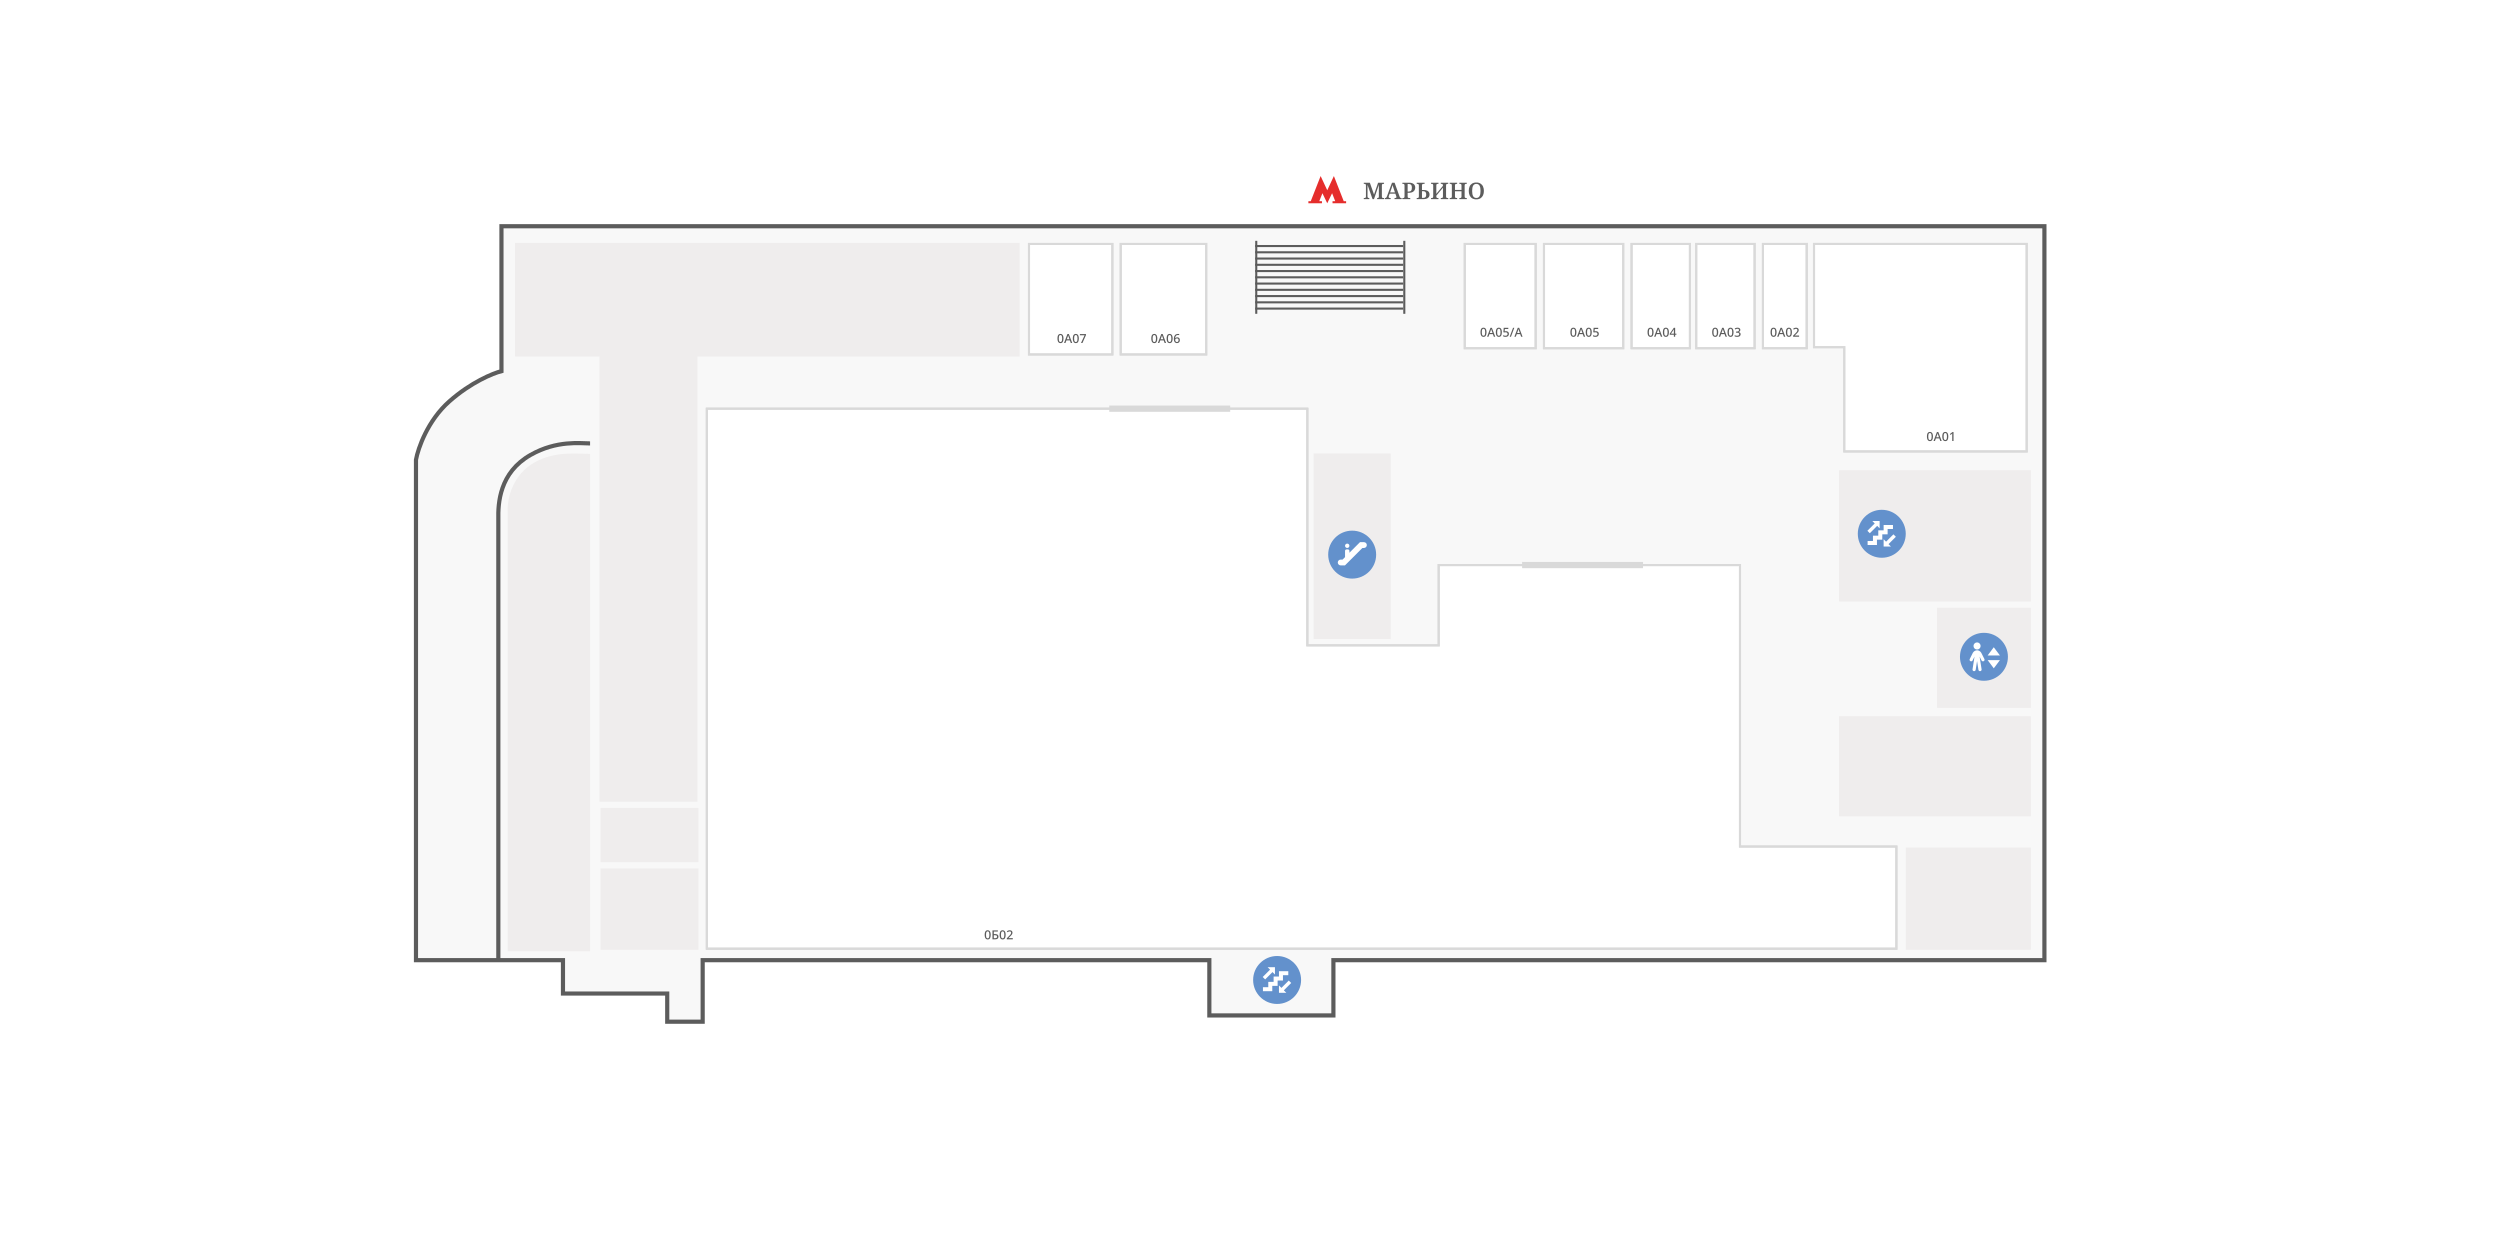 <?xml version="1.0" encoding="utf-8"?>
<!-- Generator: Adobe Illustrator 26.1.0, SVG Export Plug-In . SVG Version: 6.00 Build 0)  -->
<svg version="1.1" id="Layer_1" xmlns="http://www.w3.org/2000/svg" xmlns:xlink="http://www.w3.org/1999/xlink" x="0px" y="0px"
	 viewBox="0 0 1199 599" style="enable-background:new 0 0 1199 599;" xml:space="preserve">
<g id="background">
	<rect style="fill:#FFFFFF;" width="1199" height="599"/>
	<path style="fill:#F8F8F8;stroke:#5C5C5C;stroke-width:2;" d="M980.5,108.5h-740V178c-4,1-14.6,5.3-25,14.5
		s-15,22.5-16,28v240H270v16h50V490h17v-29.5h243V487h59.5v-26.5h341V108.5z"/>
	<path style="fill:none;stroke:#5C5C5C;stroke-width:2;" d="M238.999,461.164v-212
		c-0.166-7.833,0.501-22.5,15.502-31c12.615-7.148,24.003-5.5,28.501-5.5"/>
	<path style="fill:#EFEDED;" d="M287.5,384.5V171H247v-54.5h242V171H334.5v213.5H287.5z"/>
	<rect x="288" y="387.5" style="fill:#EFEDED;" width="47" height="26"/>
	<rect x="288" y="416.5" style="fill:#EFEDED;" width="47" height="39"/>
	<rect x="630" y="217.5" style="fill:#EFEDED;" width="37" height="89"/>
	<path style="fill:#EFEDED;" d="M282.998,456.187v-238.5c-6,0-16.498-1.5-26.5,4
		c-10.821,5.95-13.334,17.833-13,23.5v211H282.998z"/>
	<rect x="882" y="225.5" style="fill:#EFEDED;" width="92" height="63"/>
	<rect x="882" y="343.5" style="fill:#EFEDED;" width="92" height="48"/>
	<rect x="914" y="406.5" style="fill:#EFEDED;" width="60" height="49"/>
	<rect x="929" y="291.5" style="fill:#EFEDED;" width="45" height="48"/>
	<rect x="493.5" y="117" style="fill:#FFFFFF;stroke:#D9D9D9;" width="40" height="53"/>
	<rect x="702.5" y="117" style="fill:#FFFFFF;stroke:#D9D9D9;" width="34" height="50"/>
	<rect x="537.5" y="117" style="fill:#FFFFFF;stroke:#D9D9D9;" width="41" height="53"/>
	<rect x="740.5" y="117" style="fill:#FFFFFF;stroke:#D9D9D9;" width="38" height="50"/>
	<rect x="782.5" y="117" style="fill:#FFFFFF;stroke:#D9D9D9;" width="28" height="50"/>
	<rect x="813.5" y="117" style="fill:#FFFFFF;stroke:#D9D9D9;" width="28" height="50"/>
	<rect x="845.5" y="117" style="fill:#FFFFFF;stroke:#D9D9D9;" width="21" height="50"/>
	<path style="fill:#FFFFFF;stroke:#D9D9D9;" d="M884.5,167v-0.5H870V117h102v99.5h-87.5V167z"/>
	<path style="fill:#FFFFFF;stroke:#D9D9D9;" d="M834.5,405.5v0.5h75v49H339V196h288v113.5h63V271h144.5V405.5z"/>
	<path style="fill:#D9D9D9;" d="M590,194.5h-58v3h58V194.5z"/>
	<path style="fill:#D9D9D9;" d="M788,269.5h-58v3h58V269.5z"/>
	<line style="fill:none;stroke:#5C5C5C;" x1="602.5" y1="115.5" x2="602.5" y2="150.5"/>
	<line style="fill:none;stroke:#5C5C5C;" x1="673.5" y1="115.5" x2="673.5" y2="150.5"/>
	<line style="fill:none;stroke:#5C5C5C;" x1="673" y1="121" x2="602" y2="121"/>
	<line style="fill:none;stroke:#5C5C5C;" x1="673" y1="118" x2="602" y2="118"/>
	<line style="fill:none;stroke:#5C5C5C;" x1="673" y1="124" x2="602" y2="124"/>
	<line style="fill:none;stroke:#5C5C5C;" x1="673" y1="127" x2="602" y2="127"/>
	<line style="fill:none;stroke:#5C5C5C;" x1="673" y1="130" x2="602" y2="130"/>
	<line style="fill:none;stroke:#5C5C5C;" x1="673" y1="133" x2="602" y2="133"/>
	<line style="fill:none;stroke:#5C5C5C;" x1="673" y1="136" x2="602" y2="136"/>
	<line style="fill:none;stroke:#5C5C5C;" x1="673" y1="139" x2="602" y2="139"/>
	<line style="fill:none;stroke:#5C5C5C;" x1="673" y1="142" x2="602" y2="142"/>
	<line style="fill:none;stroke:#5C5C5C;" x1="673" y1="145" x2="602" y2="145"/>
	<line style="fill:none;stroke:#5C5C5C;" x1="673" y1="148" x2="602" y2="148"/>
	<path style="fill:#5C5C5C;" d="M475.145,448.352c0.003,0.312-0.025,0.624-0.084,0.93
		c-0.042,0.245-0.127,0.481-0.252,0.696c-0.107,0.183-0.263,0.333-0.45,0.432
		c-0.206,0.105-0.435,0.157-0.666,0.15c-0.293,0.012-0.58-0.082-0.81-0.264
		c-0.228-0.201-0.393-0.463-0.474-0.756c-0.111-0.386-0.164-0.786-0.156-1.188
		c-0.008-0.4,0.039-0.8,0.138-1.188c0.073-0.292,0.234-0.553,0.462-0.75
		c0.24-0.185,0.538-0.279,0.84-0.264c0.293-0.012,0.58,0.082,0.81,0.264
		c0.232,0.196,0.399,0.457,0.48,0.75C475.099,447.549,475.154,447.95,475.145,448.352z
		 M472.889,448.352c-0.005,0.312,0.021,0.623,0.078,0.93
		c0.032,0.205,0.119,0.398,0.252,0.558c0.125,0.126,0.297,0.194,0.474,0.186
		c0.174,0.008,0.344-0.057,0.468-0.18c0.136-0.158,0.226-0.352,0.258-0.558
		c0.061-0.308,0.089-0.622,0.084-0.936c0.006-0.31-0.022-0.62-0.084-0.924
		c-0.032-0.206-0.122-0.4-0.258-0.558c-0.122-0.126-0.292-0.194-0.468-0.186
		c-0.177-0.008-0.349,0.06-0.474,0.186c-0.133,0.16-0.22,0.353-0.252,0.558
		C472.91,447.733,472.883,448.042,472.889,448.352z M475.987,450.5v-4.284h2.592v0.558
		h-1.944v1.206h0.552c0.34-0.015,0.679,0.04,0.996,0.162
		c0.218,0.085,0.4,0.242,0.516,0.444c0.107,0.195,0.16,0.414,0.156,0.636
		c0.006,0.239-0.052,0.475-0.168,0.684c-0.118,0.201-0.3,0.357-0.516,0.444
		c-0.297,0.111-0.613,0.161-0.93,0.15L475.987,450.5z M477.193,449.954
		c0.266,0.022,0.532-0.039,0.762-0.174c0.164-0.137,0.251-0.345,0.234-0.558
		c0.008-0.147-0.032-0.292-0.114-0.414c-0.091-0.109-0.215-0.185-0.354-0.216
		c-0.202-0.049-0.41-0.072-0.618-0.066h-0.468v1.428L477.193,449.954z
		 M482.311,448.352c0.003,0.312-0.025,0.624-0.084,0.93
		c-0.042,0.245-0.127,0.481-0.252,0.696c-0.107,0.183-0.263,0.333-0.45,0.432
		c-0.206,0.105-0.435,0.157-0.666,0.15c-0.293,0.012-0.58-0.082-0.81-0.264
		c-0.228-0.201-0.393-0.463-0.474-0.756c-0.111-0.386-0.164-0.786-0.156-1.188
		c-0.008-0.4,0.039-0.8,0.138-1.188c0.073-0.292,0.235-0.553,0.462-0.75
		c0.24-0.185,0.538-0.279,0.84-0.264c0.293-0.012,0.58,0.082,0.81,0.264
		c0.232,0.196,0.399,0.457,0.48,0.75c0.116,0.385,0.171,0.786,0.162,1.188H482.311z
		 M480.055,448.352c-0.005,0.312,0.021,0.623,0.078,0.93
		c0.032,0.205,0.119,0.398,0.252,0.558c0.125,0.126,0.297,0.194,0.474,0.186
		c0.174,0.008,0.344-0.057,0.468-0.18c0.136-0.158,0.226-0.352,0.258-0.558
		c0.061-0.308,0.089-0.622,0.084-0.936c0.006-0.31-0.022-0.62-0.084-0.924
		c-0.032-0.206-0.122-0.4-0.258-0.558c-0.122-0.126-0.292-0.194-0.468-0.186
		c-0.177-0.008-0.349,0.06-0.474,0.186c-0.133,0.16-0.22,0.353-0.252,0.558
		C480.076,447.733,480.049,448.042,480.055,448.352z M485.739,450.5h-2.88v-0.492
		l1.104-1.122c0.216-0.22,0.396-0.41,0.54-0.57
		c0.128-0.141,0.237-0.298,0.324-0.468c0.072-0.154,0.109-0.322,0.108-0.492
		c0.014-0.185-0.056-0.366-0.192-0.492c-0.139-0.116-0.317-0.176-0.498-0.168
		c-0.182-0.003-0.363,0.036-0.528,0.114c-0.173,0.083-0.336,0.186-0.486,0.306
		l-0.342-0.426c0.116-0.1,0.241-0.191,0.372-0.27
		c0.141-0.082,0.293-0.147,0.45-0.192c0.18-0.05,0.366-0.074,0.552-0.072
		c0.242-0.006,0.482,0.043,0.702,0.144c0.186,0.084,0.343,0.222,0.45,0.396
		c0.111,0.182,0.167,0.393,0.162,0.606c0.001,0.165-0.025,0.329-0.078,0.486
		c-0.056,0.156-0.133,0.303-0.228,0.438c-0.105,0.156-0.224,0.302-0.354,0.438
		c-0.14,0.148-0.294,0.304-0.462,0.468l-0.798,0.774v0.03h2.082L485.739,450.5
		z"/>
	<path style="fill:#5C5C5C;" d="M555.049,162.352c0.003,0.312-0.025,0.624-0.084,0.93
		c-0.042,0.245-0.128,0.481-0.252,0.696c-0.107,0.183-0.263,0.333-0.45,0.432
		c-0.206,0.105-0.435,0.157-0.666,0.15c-0.293,0.012-0.58-0.082-0.81-0.264
		c-0.228-0.201-0.393-0.463-0.474-0.756c-0.111-0.386-0.164-0.786-0.156-1.188
		c-0.008-0.4,0.039-0.8,0.138-1.188c0.073-0.292,0.234-0.553,0.462-0.75
		c0.24-0.185,0.538-0.279,0.84-0.264c0.293-0.012,0.58,0.082,0.81,0.264
		c0.232,0.196,0.399,0.457,0.48,0.75C555.003,161.549,555.058,161.95,555.049,162.352z
		 M552.793,162.352c-0.005,0.312,0.021,0.623,0.078,0.93
		c0.032,0.205,0.119,0.398,0.252,0.558c0.125,0.126,0.297,0.194,0.474,0.186
		c0.174,0.008,0.344-0.057,0.468-0.18c0.136-0.158,0.226-0.352,0.258-0.558
		c0.061-0.308,0.089-0.622,0.084-0.936c0.006-0.31-0.022-0.62-0.084-0.924
		c-0.032-0.206-0.122-0.4-0.258-0.558c-0.122-0.126-0.292-0.194-0.468-0.186
		c-0.177-0.008-0.349,0.06-0.474,0.186c-0.133,0.16-0.22,0.353-0.252,0.558
		C552.814,161.733,552.787,162.042,552.793,162.352z M558.56,164.5l-0.456-1.236h-1.656
		L555.992,164.5h-0.672l1.626-4.302h0.672L559.238,164.5H558.56z M557.492,161.494
		c-0.012-0.044-0.034-0.11-0.066-0.198l-0.084-0.276
		c-0.028-0.096-0.05-0.174-0.066-0.234c-0.02,0.08-0.044,0.168-0.072,0.264
		c-0.024,0.092-0.048,0.178-0.072,0.258c-0.024,0.076-0.044,0.138-0.06,0.186
		l-0.432,1.206h1.284L557.492,161.494z M562.408,162.352
		c0.003,0.312-0.025,0.624-0.084,0.93c-0.042,0.245-0.127,0.481-0.252,0.696
		c-0.107,0.183-0.263,0.333-0.45,0.432c-0.206,0.105-0.435,0.157-0.666,0.15
		c-0.293,0.012-0.58-0.082-0.81-0.264c-0.228-0.201-0.393-0.463-0.474-0.756
		c-0.111-0.386-0.164-0.786-0.156-1.188c-0.008-0.4,0.039-0.8,0.138-1.188
		c0.073-0.292,0.234-0.553,0.462-0.75c0.24-0.185,0.538-0.279,0.84-0.264
		c0.293-0.012,0.58,0.082,0.81,0.264c0.232,0.196,0.399,0.457,0.48,0.75
		c0.116,0.385,0.171,0.786,0.162,1.188L562.408,162.352z M560.152,162.352
		c-0.005,0.312,0.021,0.623,0.078,0.93c0.032,0.205,0.119,0.398,0.252,0.558
		c0.125,0.126,0.297,0.193,0.474,0.186c0.174,0.008,0.344-0.057,0.468-0.18
		c0.136-0.158,0.226-0.352,0.258-0.558c0.061-0.308,0.089-0.622,0.084-0.936
		c0.006-0.31-0.022-0.62-0.084-0.924c-0.032-0.206-0.122-0.4-0.258-0.558
		c-0.122-0.126-0.292-0.194-0.468-0.186c-0.177-0.008-0.349,0.06-0.474,0.186
		c-0.133,0.16-0.22,0.353-0.252,0.558c-0.057,0.305-0.084,0.614-0.078,0.924
		H560.152z M562.974,162.676c-0-0.245,0.016-0.489,0.048-0.732
		c0.034-0.232,0.094-0.46,0.18-0.678c0.084-0.21,0.206-0.403,0.36-0.57
		c0.159-0.173,0.356-0.306,0.576-0.39c0.272-0.102,0.561-0.151,0.852-0.144
		c0.084,0,0.178,0.004,0.282,0.012c0.089,0.001,0.178,0.013,0.264,0.036v0.534
		c-0.082-0.025-0.167-0.043-0.252-0.054c-0.087-0.012-0.176-0.018-0.264-0.018
		c-0.234-0.008-0.468,0.035-0.684,0.126c-0.17,0.076-0.317,0.196-0.426,0.348
		c-0.108,0.156-0.185,0.331-0.228,0.516c-0.05,0.207-0.08,0.418-0.09,0.63
		h0.036c0.061-0.097,0.135-0.184,0.222-0.258
		c0.095-0.08,0.205-0.141,0.324-0.18c0.143-0.046,0.293-0.069,0.444-0.066
		c0.226-0.005,0.449,0.048,0.648,0.156c0.187,0.102,0.337,0.259,0.432,0.45
		c0.11,0.222,0.163,0.467,0.156,0.714c0.007,0.27-0.053,0.538-0.174,0.78
		c-0.107,0.21-0.274,0.384-0.48,0.498c-0.411,0.209-0.892,0.231-1.32,0.06
		c-0.183-0.078-0.345-0.197-0.474-0.348c-0.145-0.172-0.253-0.372-0.318-0.588
		c-0.08-0.271-0.119-0.552-0.114-0.834L562.974,162.676z M564.456,164.032
		c0.209,0.008,0.411-0.073,0.558-0.222c0.159-0.198,0.237-0.449,0.216-0.702
		c0.012-0.217-0.057-0.43-0.192-0.6c-0.144-0.157-0.352-0.238-0.564-0.222
		c-0.157-0.004-0.312,0.034-0.45,0.108c-0.121,0.066-0.224,0.161-0.3,0.276
		c-0.069,0.101-0.106,0.22-0.108,0.342c0,0.124,0.018,0.247,0.054,0.366
		c0.035,0.117,0.087,0.229,0.156,0.33c0.07,0.098,0.16,0.18,0.264,0.24
		c0.113,0.058,0.239,0.087,0.366,0.084H564.456z"/>
	<path style="fill:#5C5C5C;" d="M510.049,162.352c0.003,0.312-0.025,0.624-0.084,0.93
		c-0.042,0.245-0.127,0.481-0.252,0.696c-0.107,0.183-0.263,0.333-0.45,0.432
		c-0.206,0.105-0.435,0.157-0.666,0.15c-0.293,0.012-0.58-0.082-0.81-0.264
		c-0.228-0.201-0.393-0.463-0.474-0.756c-0.111-0.386-0.164-0.786-0.156-1.188
		c-0.008-0.4,0.039-0.8,0.138-1.188c0.073-0.292,0.234-0.553,0.462-0.75
		c0.24-0.185,0.538-0.279,0.84-0.264c0.293-0.012,0.58,0.082,0.81,0.264
		c0.232,0.196,0.399,0.457,0.48,0.75C510.003,161.549,510.058,161.95,510.049,162.352z
		 M507.793,162.352c-0.005,0.312,0.021,0.623,0.078,0.93
		c0.032,0.205,0.119,0.398,0.252,0.558c0.125,0.126,0.297,0.194,0.474,0.186
		c0.174,0.008,0.344-0.057,0.468-0.18c0.136-0.158,0.226-0.352,0.258-0.558
		c0.061-0.308,0.089-0.622,0.084-0.936c0.006-0.31-0.022-0.62-0.084-0.924
		c-0.032-0.206-0.122-0.4-0.258-0.558c-0.122-0.126-0.292-0.194-0.468-0.186
		c-0.177-0.008-0.349,0.06-0.474,0.186c-0.133,0.16-0.22,0.353-0.252,0.558
		C507.814,161.733,507.787,162.042,507.793,162.352z M513.56,164.5l-0.456-1.236h-1.656
		L510.992,164.5h-0.672l1.626-4.302h0.672L514.238,164.5H513.56z M512.492,161.494
		c-0.012-0.044-0.034-0.11-0.066-0.198l-0.084-0.276
		c-0.028-0.096-0.05-0.174-0.066-0.234c-0.02,0.08-0.044,0.168-0.072,0.264
		c-0.024,0.092-0.048,0.178-0.072,0.258c-0.024,0.076-0.044,0.138-0.06,0.186
		l-0.432,1.206h1.284L512.492,161.494z M517.408,162.352
		c0.003,0.312-0.025,0.624-0.084,0.93c-0.042,0.245-0.127,0.481-0.252,0.696
		c-0.107,0.183-0.263,0.333-0.45,0.432c-0.206,0.105-0.435,0.157-0.666,0.15
		c-0.293,0.012-0.58-0.082-0.81-0.264c-0.228-0.201-0.393-0.463-0.474-0.756
		c-0.111-0.386-0.164-0.786-0.156-1.188c-0.008-0.4,0.039-0.8,0.138-1.188
		c0.073-0.292,0.234-0.553,0.462-0.75c0.24-0.185,0.538-0.279,0.84-0.264
		c0.293-0.012,0.58,0.082,0.81,0.264c0.232,0.196,0.399,0.457,0.48,0.75
		C517.362,161.549,517.417,161.95,517.408,162.352z M515.152,162.352
		c-0.005,0.312,0.021,0.623,0.078,0.93c0.032,0.205,0.119,0.398,0.252,0.558
		c0.125,0.126,0.297,0.193,0.474,0.186c0.174,0.008,0.344-0.057,0.468-0.18
		c0.136-0.158,0.226-0.352,0.258-0.558c0.061-0.308,0.089-0.622,0.084-0.936
		c0.006-0.31-0.022-0.62-0.084-0.924c-0.032-0.206-0.122-0.4-0.258-0.558
		c-0.122-0.126-0.292-0.194-0.468-0.186c-0.177-0.008-0.349,0.06-0.474,0.186
		c-0.133,0.16-0.22,0.353-0.252,0.558c-0.057,0.305-0.084,0.614-0.078,0.924
		H515.152z M518.454,164.5l1.71-3.72h-2.25v-0.564h2.934v0.456L519.144,164.5H518.454z"/>
	<path style="fill:#5C5C5C;" d="M712.934,159.352c0.003,0.312-0.025,0.624-0.084,0.93
		c-0.042,0.245-0.128,0.481-0.252,0.696c-0.107,0.183-0.263,0.333-0.45,0.432
		c-0.206,0.105-0.435,0.157-0.666,0.15c-0.293,0.012-0.58-0.082-0.81-0.264
		c-0.228-0.201-0.393-0.463-0.474-0.756c-0.111-0.386-0.164-0.786-0.156-1.188
		c-0.008-0.4,0.039-0.8,0.138-1.188c0.073-0.292,0.234-0.553,0.462-0.75
		c0.24-0.185,0.538-0.279,0.84-0.264c0.293-0.012,0.58,0.082,0.81,0.264
		c0.232,0.196,0.399,0.457,0.48,0.75C712.888,158.549,712.943,158.95,712.934,159.352z
		 M710.678,159.352c-0.005,0.312,0.021,0.623,0.078,0.93
		c0.032,0.205,0.119,0.398,0.252,0.558c0.125,0.126,0.297,0.194,0.474,0.186
		c0.174,0.008,0.344-0.057,0.468-0.18c0.136-0.158,0.226-0.352,0.258-0.558
		c0.061-0.308,0.089-0.622,0.084-0.936c0.006-0.31-0.022-0.62-0.084-0.924
		c-0.032-0.206-0.122-0.4-0.258-0.558c-0.122-0.126-0.292-0.194-0.468-0.186
		c-0.177-0.008-0.349,0.06-0.474,0.186c-0.133,0.16-0.22,0.353-0.252,0.558
		c-0.057,0.305-0.084,0.614-0.078,0.924H710.678z M716.446,161.5l-0.456-1.236h-1.656
		L713.878,161.5h-0.672l1.626-4.302h0.672L717.124,161.5H716.446z M715.378,158.494
		c-0.012-0.044-0.034-0.11-0.066-0.198l-0.084-0.276
		c-0.028-0.096-0.05-0.174-0.066-0.234c-0.02,0.08-0.044,0.168-0.072,0.264
		c-0.024,0.092-0.048,0.178-0.072,0.258c-0.024,0.076-0.044,0.138-0.06,0.186
		l-0.432,1.206h1.284L715.378,158.494z M720.294,159.352
		c0.003,0.312-0.025,0.624-0.084,0.93c-0.042,0.245-0.128,0.481-0.252,0.696
		c-0.107,0.183-0.263,0.333-0.45,0.432c-0.206,0.105-0.435,0.157-0.666,0.15
		c-0.293,0.012-0.58-0.082-0.81-0.264c-0.228-0.201-0.393-0.463-0.474-0.756
		c-0.111-0.386-0.164-0.786-0.156-1.188c-0.008-0.4,0.039-0.8,0.138-1.188
		c0.073-0.292,0.234-0.553,0.462-0.75c0.24-0.185,0.538-0.279,0.84-0.264
		c0.293-0.012,0.58,0.082,0.81,0.264c0.232,0.196,0.399,0.457,0.48,0.75
		c0.116,0.385,0.171,0.786,0.162,1.188L720.294,159.352z M718.038,159.352
		c-0.005,0.312,0.021,0.623,0.078,0.93c0.032,0.205,0.119,0.398,0.252,0.558
		c0.125,0.126,0.297,0.193,0.474,0.186c0.174,0.008,0.344-0.057,0.468-0.18
		c0.136-0.158,0.226-0.352,0.258-0.558c0.061-0.308,0.089-0.622,0.084-0.936
		c0.006-0.31-0.022-0.62-0.084-0.924c-0.032-0.206-0.122-0.4-0.258-0.558
		c-0.122-0.126-0.292-0.194-0.468-0.186c-0.177-0.008-0.349,0.06-0.474,0.186
		c-0.133,0.16-0.22,0.353-0.252,0.558c-0.057,0.305-0.084,0.614-0.078,0.924
		H718.038z M722.257,158.842c0.256-0.006,0.51,0.045,0.744,0.15
		c0.203,0.092,0.374,0.243,0.492,0.432c0.125,0.208,0.188,0.447,0.18,0.69
		c0.007,0.271-0.059,0.538-0.192,0.774c-0.131,0.219-0.326,0.393-0.558,0.498
		c-0.277,0.124-0.579,0.183-0.882,0.174c-0.209,0.001-0.419-0.019-0.624-0.06
		c-0.174-0.032-0.342-0.091-0.498-0.174v-0.582
		c0.164,0.092,0.339,0.16,0.522,0.204c0.194,0.05,0.394,0.076,0.594,0.078
		c0.178,0.005,0.356-0.026,0.522-0.09c0.14-0.057,0.259-0.156,0.342-0.282
		c0.088-0.144,0.132-0.311,0.126-0.48c0.015-0.225-0.076-0.445-0.246-0.594
		c-0.221-0.159-0.491-0.233-0.762-0.21c-0.127,0.001-0.253,0.011-0.378,0.03
		c-0.136,0.02-0.246,0.04-0.33,0.06l-0.294-0.174l0.162-2.07h2.202v0.564
		h-1.65l-0.096,1.122c0.068-0.012,0.154-0.024,0.258-0.036
		c0.121-0.017,0.244-0.025,0.366-0.024H722.257z M726.255,157.216L724.659,161.5
		h-0.606l1.596-4.284H726.255z M729.542,161.5l-0.456-1.236h-1.656L726.974,161.5h-0.672
		l1.626-4.302h0.672L730.22,161.5H729.542z M728.474,158.494
		c-0.012-0.044-0.034-0.11-0.066-0.198l-0.084-0.276
		c-0.028-0.096-0.05-0.174-0.066-0.234c-0.02,0.08-0.044,0.168-0.072,0.264
		c-0.024,0.092-0.048,0.178-0.072,0.258c-0.024,0.076-0.044,0.138-0.06,0.186
		l-0.432,1.206h1.284L728.474,158.494z"/>
	<path style="fill:#5C5C5C;" d="M756.049,159.352c0.003,0.312-0.025,0.624-0.084,0.93
		c-0.042,0.245-0.128,0.481-0.252,0.696c-0.107,0.183-0.263,0.333-0.45,0.432
		c-0.206,0.105-0.435,0.157-0.666,0.15c-0.293,0.012-0.58-0.082-0.81-0.264
		c-0.228-0.201-0.393-0.463-0.474-0.756c-0.111-0.386-0.164-0.786-0.156-1.188
		c-0.008-0.4,0.039-0.8,0.138-1.188c0.073-0.292,0.234-0.553,0.462-0.75
		c0.24-0.185,0.538-0.279,0.84-0.264c0.293-0.012,0.58,0.082,0.81,0.264
		c0.232,0.196,0.399,0.457,0.48,0.75C756.003,158.549,756.058,158.95,756.049,159.352z
		 M753.793,159.352c-0.005,0.312,0.021,0.623,0.078,0.93
		c0.032,0.205,0.119,0.398,0.252,0.558c0.125,0.126,0.297,0.194,0.474,0.186
		c0.174,0.008,0.344-0.057,0.468-0.18c0.136-0.158,0.226-0.352,0.258-0.558
		c0.061-0.308,0.089-0.622,0.084-0.936c0.006-0.31-0.022-0.62-0.084-0.924
		c-0.032-0.206-0.122-0.4-0.258-0.558c-0.122-0.126-0.292-0.194-0.468-0.186
		c-0.177-0.008-0.349,0.06-0.474,0.186c-0.133,0.16-0.22,0.353-0.252,0.558
		C753.814,158.733,753.787,159.042,753.793,159.352z M759.56,161.5l-0.456-1.236h-1.656
		L756.992,161.5h-0.672l1.626-4.302h0.672L760.238,161.5H759.56z M758.492,158.494
		c-0.012-0.044-0.034-0.11-0.066-0.198l-0.084-0.276
		c-0.028-0.096-0.05-0.174-0.066-0.234c-0.02,0.08-0.044,0.168-0.072,0.264
		c-0.024,0.092-0.048,0.178-0.072,0.258c-0.024,0.076-0.044,0.138-0.06,0.186
		l-0.432,1.206h1.284L758.492,158.494z M763.408,159.352
		c0.003,0.312-0.025,0.624-0.084,0.93c-0.042,0.245-0.127,0.481-0.252,0.696
		c-0.107,0.183-0.263,0.333-0.45,0.432c-0.206,0.105-0.435,0.157-0.666,0.15
		c-0.293,0.012-0.58-0.082-0.81-0.264c-0.228-0.201-0.393-0.463-0.474-0.756
		c-0.111-0.386-0.164-0.786-0.156-1.188c-0.008-0.4,0.039-0.8,0.138-1.188
		c0.073-0.292,0.234-0.553,0.462-0.75c0.24-0.185,0.538-0.279,0.84-0.264
		c0.293-0.012,0.58,0.082,0.81,0.264c0.232,0.196,0.399,0.457,0.48,0.75
		c0.116,0.385,0.171,0.786,0.162,1.188L763.408,159.352z M761.152,159.352
		c-0.005,0.312,0.021,0.623,0.078,0.93c0.032,0.205,0.119,0.398,0.252,0.558
		c0.125,0.126,0.297,0.193,0.474,0.186c0.174,0.008,0.344-0.057,0.468-0.18
		c0.136-0.158,0.226-0.352,0.258-0.558c0.061-0.308,0.089-0.622,0.084-0.936
		c0.006-0.31-0.022-0.62-0.084-0.924c-0.032-0.206-0.122-0.4-0.258-0.558
		c-0.122-0.126-0.292-0.194-0.468-0.186c-0.177-0.008-0.349,0.06-0.474,0.186
		c-0.133,0.16-0.22,0.353-0.252,0.558c-0.057,0.305-0.084,0.614-0.078,0.924
		H761.152z M765.372,158.842c0.256-0.006,0.51,0.045,0.744,0.15
		c0.203,0.092,0.374,0.243,0.492,0.432c0.125,0.208,0.188,0.447,0.18,0.69
		c0.007,0.271-0.059,0.538-0.192,0.774c-0.131,0.219-0.326,0.393-0.558,0.498
		c-0.277,0.124-0.579,0.183-0.882,0.174c-0.209,0.001-0.419-0.019-0.624-0.06
		c-0.174-0.032-0.342-0.091-0.498-0.174v-0.582
		c0.164,0.092,0.339,0.16,0.522,0.204c0.194,0.05,0.394,0.076,0.594,0.078
		c0.178,0.005,0.356-0.026,0.522-0.09c0.14-0.057,0.259-0.156,0.342-0.282
		c0.088-0.144,0.132-0.311,0.126-0.48c0.015-0.225-0.076-0.445-0.246-0.594
		c-0.221-0.159-0.491-0.233-0.762-0.21c-0.127,0.001-0.253,0.011-0.378,0.03
		c-0.136,0.02-0.246,0.04-0.33,0.06l-0.294-0.174l0.162-2.07h2.202v0.564
		h-1.65l-0.096,1.122c0.068-0.012,0.154-0.024,0.258-0.036
		c0.121-0.017,0.244-0.025,0.366-0.024H765.372z"/>
	<path style="fill:#5C5C5C;" d="M793.049,159.352c0.003,0.312-0.025,0.624-0.084,0.93
		c-0.042,0.245-0.128,0.481-0.252,0.696c-0.107,0.183-0.263,0.333-0.45,0.432
		c-0.206,0.105-0.435,0.157-0.666,0.15c-0.293,0.012-0.58-0.082-0.81-0.264
		c-0.228-0.201-0.393-0.463-0.474-0.756c-0.111-0.386-0.164-0.786-0.156-1.188
		c-0.008-0.4,0.039-0.8,0.138-1.188c0.073-0.292,0.234-0.553,0.462-0.75
		c0.24-0.185,0.538-0.279,0.84-0.264c0.293-0.012,0.58,0.082,0.81,0.264
		c0.232,0.196,0.399,0.457,0.48,0.75C793.003,158.549,793.058,158.95,793.049,159.352z
		 M790.793,159.352c-0.005,0.312,0.021,0.623,0.078,0.93
		c0.032,0.205,0.119,0.398,0.252,0.558c0.125,0.126,0.297,0.194,0.474,0.186
		c0.174,0.008,0.344-0.057,0.468-0.18c0.136-0.158,0.226-0.352,0.258-0.558
		c0.061-0.308,0.089-0.622,0.084-0.936c0.006-0.31-0.022-0.62-0.084-0.924
		c-0.032-0.206-0.122-0.4-0.258-0.558c-0.122-0.126-0.292-0.194-0.468-0.186
		c-0.177-0.008-0.349,0.06-0.474,0.186c-0.133,0.16-0.22,0.353-0.252,0.558
		C790.814,158.733,790.787,159.042,790.793,159.352z M796.56,161.5l-0.456-1.236h-1.656
		L793.992,161.5h-0.672l1.626-4.302h0.672L797.238,161.5H796.56z M795.492,158.494
		c-0.012-0.044-0.034-0.11-0.066-0.198l-0.084-0.276
		c-0.028-0.096-0.05-0.174-0.066-0.234c-0.02,0.08-0.044,0.168-0.072,0.264
		c-0.024,0.092-0.048,0.178-0.072,0.258c-0.024,0.076-0.044,0.138-0.06,0.186
		l-0.432,1.206h1.284L795.492,158.494z M800.408,159.352
		c0.003,0.312-0.025,0.624-0.084,0.93c-0.042,0.245-0.127,0.481-0.252,0.696
		c-0.107,0.183-0.263,0.333-0.45,0.432c-0.206,0.105-0.435,0.157-0.666,0.15
		c-0.293,0.012-0.58-0.082-0.81-0.264c-0.228-0.201-0.393-0.463-0.474-0.756
		c-0.111-0.386-0.164-0.786-0.156-1.188c-0.008-0.4,0.039-0.8,0.138-1.188
		c0.073-0.292,0.234-0.553,0.462-0.75c0.24-0.185,0.538-0.279,0.84-0.264
		c0.293-0.012,0.58,0.082,0.81,0.264c0.232,0.196,0.399,0.457,0.48,0.75
		c0.116,0.385,0.171,0.786,0.162,1.188L800.408,159.352z M798.152,159.352
		c-0.005,0.312,0.021,0.623,0.078,0.93c0.032,0.205,0.119,0.398,0.252,0.558
		c0.125,0.126,0.297,0.193,0.474,0.186c0.174,0.008,0.344-0.057,0.468-0.18
		c0.136-0.158,0.226-0.352,0.258-0.558c0.061-0.308,0.089-0.622,0.084-0.936
		c0.006-0.31-0.022-0.62-0.084-0.924c-0.032-0.206-0.122-0.4-0.258-0.558
		c-0.122-0.126-0.292-0.194-0.468-0.186c-0.177-0.008-0.349,0.06-0.474,0.186
		c-0.133,0.16-0.22,0.353-0.252,0.558c-0.057,0.305-0.084,0.614-0.078,0.924
		H798.152z M803.998,160.552h-0.594V161.5h-0.618v-0.948h-1.986v-0.504l1.974-2.85h0.63
		v2.814h0.594L803.998,160.552z M802.786,158.848v-0.276
		c0.004-0.088,0.008-0.172,0.012-0.252c0.004-0.084,0.006-0.16,0.006-0.228
		c0.004-0.072,0.008-0.136,0.012-0.192h-0.024
		c-0.034,0.085-0.074,0.167-0.12,0.246c-0.04,0.078-0.086,0.152-0.138,0.222
		l-1.134,1.644h1.386L802.786,158.848z"/>
	<path style="fill:#5C5C5C;" d="M824.049,159.352c0.003,0.312-0.025,0.624-0.084,0.93
		c-0.042,0.245-0.128,0.481-0.252,0.696c-0.107,0.183-0.263,0.333-0.45,0.432
		c-0.206,0.105-0.435,0.157-0.666,0.15c-0.293,0.012-0.58-0.082-0.81-0.264
		c-0.228-0.201-0.393-0.463-0.474-0.756c-0.111-0.386-0.164-0.786-0.156-1.188
		c-0.008-0.4,0.039-0.8,0.138-1.188c0.073-0.292,0.234-0.553,0.462-0.75
		c0.24-0.185,0.538-0.279,0.84-0.264c0.293-0.012,0.58,0.082,0.81,0.264
		c0.232,0.196,0.399,0.457,0.48,0.75C824.003,158.549,824.058,158.95,824.049,159.352z
		 M821.793,159.352c-0.005,0.312,0.021,0.623,0.078,0.93
		c0.032,0.205,0.119,0.398,0.252,0.558c0.125,0.126,0.297,0.194,0.474,0.186
		c0.174,0.008,0.344-0.057,0.468-0.18c0.136-0.158,0.226-0.352,0.258-0.558
		c0.061-0.308,0.089-0.622,0.084-0.936c0.006-0.31-0.022-0.62-0.084-0.924
		c-0.032-0.206-0.122-0.4-0.258-0.558c-0.122-0.126-0.292-0.194-0.468-0.186
		c-0.177-0.008-0.349,0.06-0.474,0.186c-0.133,0.16-0.22,0.353-0.252,0.558
		C821.814,158.733,821.787,159.042,821.793,159.352z M827.56,161.5l-0.456-1.236h-1.656
		L824.992,161.5h-0.672l1.626-4.302h0.672L828.238,161.5H827.56z M826.492,158.494
		c-0.012-0.044-0.034-0.11-0.066-0.198l-0.084-0.276
		c-0.028-0.096-0.05-0.174-0.066-0.234c-0.02,0.08-0.044,0.168-0.072,0.264
		c-0.024,0.092-0.048,0.178-0.072,0.258c-0.024,0.076-0.044,0.138-0.06,0.186
		l-0.432,1.206h1.284L826.492,158.494z M831.408,159.352
		c0.003,0.312-0.025,0.624-0.084,0.93c-0.042,0.245-0.127,0.481-0.252,0.696
		c-0.107,0.183-0.263,0.333-0.45,0.432c-0.206,0.105-0.435,0.157-0.666,0.15
		c-0.293,0.012-0.58-0.082-0.81-0.264c-0.228-0.201-0.393-0.463-0.474-0.756
		c-0.111-0.386-0.164-0.786-0.156-1.188c-0.008-0.4,0.039-0.8,0.138-1.188
		c0.073-0.292,0.234-0.553,0.462-0.75c0.24-0.185,0.538-0.279,0.84-0.264
		c0.293-0.012,0.58,0.082,0.81,0.264c0.232,0.196,0.399,0.457,0.48,0.75
		c0.116,0.385,0.171,0.786,0.162,1.188L831.408,159.352z M829.152,159.352
		c-0.005,0.312,0.021,0.623,0.078,0.93c0.032,0.205,0.119,0.398,0.252,0.558
		c0.125,0.126,0.297,0.193,0.474,0.186c0.174,0.008,0.344-0.057,0.468-0.18
		c0.136-0.158,0.226-0.352,0.258-0.558c0.061-0.308,0.089-0.622,0.084-0.936
		c0.006-0.31-0.022-0.62-0.084-0.924c-0.032-0.206-0.122-0.4-0.258-0.558
		c-0.122-0.126-0.292-0.194-0.468-0.186c-0.177-0.008-0.349,0.06-0.474,0.186
		c-0.133,0.16-0.22,0.353-0.252,0.558c-0.057,0.305-0.084,0.614-0.078,0.924
		H829.152z M834.668,158.206c0.004,0.175-0.035,0.348-0.114,0.504
		c-0.072,0.14-0.179,0.258-0.312,0.342c-0.143,0.091-0.302,0.156-0.468,0.192
		v0.024c0.286,0.015,0.558,0.129,0.768,0.324
		c0.176,0.183,0.27,0.43,0.258,0.684c0.004,0.234-0.059,0.465-0.18,0.666
		c-0.131,0.205-0.321,0.364-0.546,0.456c-0.3,0.118-0.62,0.173-0.942,0.162
		c-0.213,0.001-0.426-0.017-0.636-0.054c-0.193-0.035-0.381-0.096-0.558-0.18
		v-0.576c0.183,0.093,0.376,0.164,0.576,0.21
		c0.195,0.046,0.394,0.071,0.594,0.072c0.278,0.025,0.555-0.048,0.786-0.204
		c0.164-0.148,0.252-0.362,0.24-0.582c0.006-0.141-0.038-0.279-0.126-0.39
		c-0.101-0.114-0.235-0.194-0.384-0.228c-0.209-0.057-0.425-0.083-0.642-0.078
		h-0.39v-0.522h0.396c0.202,0.007,0.403-0.024,0.594-0.09
		c0.136-0.052,0.254-0.144,0.336-0.264c0.073-0.115,0.11-0.248,0.108-0.384
		c0.01-0.17-0.062-0.335-0.192-0.444c-0.154-0.118-0.346-0.175-0.54-0.162
		c-0.255-0.003-0.506,0.057-0.732,0.174c-0.101,0.053-0.199,0.111-0.294,0.174
		l-0.312-0.438c0.114-0.084,0.234-0.158,0.36-0.222
		c0.143-0.07,0.294-0.123,0.45-0.156c0.179-0.041,0.362-0.061,0.546-0.06
		c0.36-0.026,0.718,0.078,1.008,0.294c0.228,0.184,0.357,0.463,0.348,0.756
		H834.668z"/>
	<path style="fill:#5C5C5C;" d="M852.049,159.352c0.003,0.312-0.025,0.624-0.084,0.93
		c-0.042,0.245-0.128,0.481-0.252,0.696c-0.107,0.183-0.263,0.333-0.45,0.432
		c-0.206,0.105-0.435,0.157-0.666,0.15c-0.293,0.012-0.58-0.082-0.81-0.264
		c-0.228-0.201-0.393-0.463-0.474-0.756c-0.111-0.386-0.164-0.786-0.156-1.188
		c-0.008-0.4,0.039-0.8,0.138-1.188c0.073-0.292,0.234-0.553,0.462-0.75
		c0.24-0.185,0.538-0.279,0.84-0.264c0.293-0.012,0.58,0.082,0.81,0.264
		c0.232,0.196,0.399,0.457,0.48,0.75C852.003,158.549,852.058,158.95,852.049,159.352z
		 M849.793,159.352c-0.005,0.312,0.021,0.623,0.078,0.93
		c0.032,0.205,0.119,0.398,0.252,0.558c0.125,0.126,0.297,0.194,0.474,0.186
		c0.174,0.008,0.344-0.057,0.468-0.18c0.136-0.158,0.226-0.352,0.258-0.558
		c0.061-0.308,0.089-0.622,0.084-0.936c0.006-0.31-0.022-0.62-0.084-0.924
		c-0.032-0.206-0.122-0.4-0.258-0.558c-0.122-0.126-0.292-0.194-0.468-0.186
		c-0.177-0.008-0.349,0.06-0.474,0.186c-0.133,0.16-0.22,0.353-0.252,0.558
		C849.814,158.733,849.787,159.042,849.793,159.352z M855.56,161.5l-0.456-1.236h-1.656
		L852.992,161.5h-0.672l1.626-4.302h0.672L856.238,161.5H855.56z M854.492,158.494
		c-0.012-0.044-0.034-0.11-0.066-0.198l-0.084-0.276
		c-0.028-0.096-0.05-0.174-0.066-0.234c-0.02,0.08-0.044,0.168-0.072,0.264
		c-0.024,0.092-0.048,0.178-0.072,0.258c-0.024,0.076-0.044,0.138-0.06,0.186
		l-0.432,1.206h1.284L854.492,158.494z M859.408,159.352
		c0.003,0.312-0.025,0.624-0.084,0.93c-0.042,0.245-0.127,0.481-0.252,0.696
		c-0.107,0.183-0.263,0.333-0.45,0.432c-0.206,0.105-0.435,0.157-0.666,0.15
		c-0.293,0.012-0.58-0.082-0.81-0.264c-0.228-0.201-0.393-0.463-0.474-0.756
		c-0.111-0.386-0.164-0.786-0.156-1.188c-0.008-0.4,0.039-0.8,0.138-1.188
		c0.073-0.292,0.234-0.553,0.462-0.75c0.24-0.185,0.538-0.279,0.84-0.264
		c0.293-0.012,0.58,0.082,0.81,0.264c0.232,0.196,0.399,0.457,0.48,0.75
		c0.116,0.385,0.171,0.786,0.162,1.188L859.408,159.352z M857.152,159.352
		c-0.005,0.312,0.021,0.623,0.078,0.93c0.032,0.205,0.119,0.398,0.252,0.558
		c0.125,0.126,0.297,0.193,0.474,0.186c0.174,0.008,0.344-0.057,0.468-0.18
		c0.136-0.158,0.226-0.352,0.258-0.558c0.061-0.308,0.089-0.622,0.084-0.936
		c0.006-0.31-0.022-0.62-0.084-0.924c-0.032-0.206-0.122-0.4-0.258-0.558
		c-0.122-0.126-0.292-0.194-0.468-0.186c-0.177-0.008-0.349,0.06-0.474,0.186
		c-0.133,0.16-0.22,0.353-0.252,0.558c-0.057,0.305-0.084,0.614-0.078,0.924
		H857.152z M862.836,161.5h-2.88v-0.492l1.104-1.122
		c0.216-0.22,0.396-0.41,0.54-0.57c0.128-0.141,0.237-0.298,0.324-0.468
		c0.072-0.154,0.109-0.322,0.108-0.492c0.014-0.185-0.056-0.366-0.192-0.492
		c-0.139-0.116-0.317-0.176-0.498-0.168c-0.182-0.003-0.363,0.036-0.528,0.114
		c-0.173,0.083-0.336,0.186-0.486,0.306l-0.342-0.426
		c0.116-0.1,0.241-0.191,0.372-0.27c0.141-0.082,0.293-0.147,0.45-0.192
		c0.18-0.05,0.366-0.074,0.552-0.072c0.242-0.006,0.482,0.043,0.702,0.144
		c0.187,0.084,0.343,0.222,0.45,0.396c0.111,0.182,0.167,0.393,0.162,0.606
		c0.001,0.165-0.025,0.329-0.078,0.486c-0.056,0.156-0.133,0.303-0.228,0.438
		c-0.105,0.156-0.224,0.302-0.354,0.438c-0.14,0.148-0.294,0.304-0.462,0.468
		l-0.798,0.774v0.03h2.082L862.836,161.5z"/>
	<path style="fill:#5C5C5C;" d="M927.049,209.352c0.003,0.312-0.025,0.624-0.084,0.93
		c-0.042,0.245-0.128,0.481-0.252,0.696c-0.107,0.183-0.263,0.333-0.45,0.432
		c-0.206,0.105-0.435,0.157-0.666,0.15c-0.293,0.012-0.58-0.082-0.81-0.264
		c-0.228-0.201-0.393-0.463-0.474-0.756c-0.111-0.386-0.164-0.786-0.156-1.188
		c-0.008-0.4,0.039-0.8,0.138-1.188c0.073-0.292,0.234-0.553,0.462-0.75
		c0.24-0.185,0.538-0.279,0.84-0.264c0.293-0.012,0.58,0.082,0.81,0.264
		c0.232,0.196,0.399,0.457,0.48,0.75C927.003,208.549,927.058,208.95,927.049,209.352z
		 M924.793,209.352c-0.005,0.312,0.021,0.623,0.078,0.93
		c0.032,0.205,0.119,0.398,0.252,0.558c0.125,0.126,0.297,0.194,0.474,0.186
		c0.174,0.008,0.344-0.057,0.468-0.18c0.136-0.158,0.226-0.352,0.258-0.558
		c0.061-0.308,0.089-0.622,0.084-0.936c0.006-0.31-0.022-0.62-0.084-0.924
		c-0.032-0.206-0.122-0.4-0.258-0.558c-0.122-0.126-0.292-0.194-0.468-0.186
		c-0.177-0.008-0.349,0.06-0.474,0.186c-0.133,0.16-0.22,0.353-0.252,0.558
		C924.814,208.733,924.787,209.042,924.793,209.352z M930.56,211.5l-0.456-1.236h-1.656
		L927.992,211.5h-0.672l1.626-4.302h0.672L931.238,211.5H930.56z M929.492,208.494
		c-0.012-0.044-0.034-0.11-0.066-0.198l-0.084-0.276
		c-0.028-0.096-0.05-0.174-0.066-0.234c-0.02,0.08-0.044,0.168-0.072,0.264
		c-0.024,0.092-0.048,0.178-0.072,0.258c-0.024,0.076-0.044,0.138-0.06,0.186
		l-0.432,1.206h1.284L929.492,208.494z M934.408,209.352
		c0.003,0.312-0.025,0.624-0.084,0.93c-0.042,0.245-0.127,0.481-0.252,0.696
		c-0.107,0.183-0.263,0.333-0.45,0.432c-0.206,0.105-0.435,0.157-0.666,0.15
		c-0.293,0.012-0.58-0.082-0.81-0.264c-0.228-0.201-0.393-0.463-0.474-0.756
		c-0.111-0.386-0.164-0.786-0.156-1.188c-0.008-0.4,0.039-0.8,0.138-1.188
		c0.073-0.292,0.234-0.553,0.462-0.75c0.24-0.185,0.538-0.279,0.84-0.264
		c0.293-0.012,0.58,0.082,0.81,0.264c0.232,0.196,0.399,0.457,0.48,0.75
		c0.116,0.385,0.171,0.786,0.162,1.188L934.408,209.352z M932.152,209.352
		c-0.005,0.312,0.021,0.623,0.078,0.93c0.032,0.205,0.119,0.398,0.252,0.558
		c0.125,0.126,0.297,0.193,0.474,0.186c0.174,0.008,0.344-0.057,0.468-0.18
		c0.136-0.158,0.226-0.352,0.258-0.558c0.061-0.308,0.089-0.622,0.084-0.936
		c0.006-0.31-0.022-0.62-0.084-0.924c-0.032-0.206-0.122-0.4-0.258-0.558
		c-0.122-0.126-0.292-0.194-0.468-0.186c-0.177-0.008-0.349,0.06-0.474,0.186
		c-0.133,0.16-0.22,0.353-0.252,0.558c-0.057,0.305-0.084,0.614-0.078,0.924
		H932.152z M936.912,211.5h-0.63v-3.12c0.004-0.088,0.008-0.172,0.012-0.252
		c0.004-0.084,0.008-0.164,0.012-0.24c-0.052,0.052-0.106,0.102-0.162,0.15
		c-0.056,0.048-0.12,0.104-0.192,0.168l-0.468,0.378l-0.324-0.408l1.224-0.96
		h0.528L936.912,211.5z"/>
	<path style="display:none;fill:#5C5C5C;" d="M459.492,205.5v-4.284h3.264V205.5h-0.642v-3.726h-1.974V205.5
		H459.492z M466.316,205.5h-2.412v-4.284h2.412v0.552h-1.764v1.224h1.656v0.546h-1.656
		v1.404h1.764V205.5z M468.444,201.216c0.436-0.038,0.871,0.084,1.224,0.342
		c0.263,0.24,0.404,0.586,0.384,0.942c0.001,0.176-0.03,0.351-0.09,0.516
		c-0.058,0.168-0.155,0.32-0.282,0.444c-0.151,0.139-0.332,0.244-0.528,0.306
		c-0.259,0.078-0.528,0.115-0.798,0.108h-0.462V205.5h-0.648v-4.284H468.444z
		 M468.396,201.762h-0.504v1.566h0.39c0.207,0.005,0.413-0.021,0.612-0.078
		c0.147-0.044,0.275-0.134,0.366-0.258c0.089-0.139,0.133-0.303,0.126-0.468
		c0.017-0.218-0.073-0.43-0.24-0.57c-0.221-0.147-0.486-0.214-0.75-0.192
		L468.396,201.762z M473.33,205.5h-2.412v-4.284h2.412v0.552h-1.764v1.224h1.656
		v0.546h-1.656v1.404h1.764V205.5z M477.492,205.5h-0.762l-1.824-2.172V205.5
		h-0.648v-4.284h0.648v2.076l1.788-2.076h0.714l-1.77,2.076L477.492,205.5z
		 M479.26,201.216c0.436-0.038,0.871,0.084,1.224,0.342
		c0.263,0.24,0.404,0.586,0.384,0.942c0.001,0.176-0.03,0.351-0.09,0.516
		c-0.058,0.168-0.155,0.32-0.282,0.444c-0.151,0.139-0.332,0.244-0.528,0.306
		c-0.259,0.078-0.528,0.115-0.798,0.108h-0.462V205.5h-0.648v-4.284L479.26,201.216z
		 M479.212,201.762h-0.504v1.566h0.39c0.207,0.005,0.413-0.021,0.612-0.078
		c0.147-0.044,0.275-0.134,0.366-0.258c0.089-0.139,0.133-0.303,0.126-0.468
		c0.017-0.218-0.073-0.43-0.24-0.57c-0.221-0.147-0.486-0.214-0.75-0.192
		L479.212,201.762z M484.146,205.5h-2.412v-4.284h2.412v0.552h-1.764v1.224h1.656
		v0.546h-1.656v1.404h1.764V205.5z M486.904,201.714
		c-0.196-0.003-0.39,0.036-0.57,0.114c-0.168,0.072-0.316,0.183-0.432,0.324
		c-0.122,0.156-0.214,0.333-0.27,0.522c-0.063,0.225-0.093,0.457-0.09,0.69
		c-0.007,0.299,0.044,0.596,0.15,0.876c0.089,0.23,0.246,0.427,0.45,0.564
		c0.227,0.139,0.49,0.208,0.756,0.198c0.177,0.001,0.354-0.015,0.528-0.048
		c0.176-0.037,0.35-0.083,0.522-0.138v0.558
		c-0.167,0.064-0.34,0.11-0.516,0.138c-0.202,0.034-0.407,0.05-0.612,0.048
		c-0.382,0.014-0.76-0.08-1.092-0.27c-0.29-0.183-0.517-0.451-0.648-0.768
		c-0.151-0.369-0.225-0.765-0.216-1.164c-0.003-0.301,0.041-0.601,0.132-0.888
		c0.084-0.258,0.219-0.497,0.396-0.702c0.174-0.197,0.392-0.352,0.636-0.45
		c0.28-0.113,0.58-0.168,0.882-0.162c0.214-0,0.427,0.024,0.636,0.072
		c0.195,0.04,0.385,0.104,0.564,0.192l-0.24,0.54
		c-0.148-0.067-0.3-0.123-0.456-0.168c-0.165-0.053-0.337-0.079-0.51-0.078
		H486.904z M490.311,205.5h-0.648v-3.726h-1.284v-0.558h3.216v0.558h-1.284V205.5z
		 M495.914,203.352c0.004,0.307-0.039,0.612-0.126,0.906
		c-0.073,0.256-0.2,0.493-0.372,0.696c-0.168,0.199-0.382,0.353-0.624,0.45
		c-0.277,0.109-0.573,0.162-0.87,0.156c-0.303,0.007-0.605-0.046-0.888-0.156
		c-0.239-0.102-0.452-0.255-0.624-0.45c-0.169-0.206-0.294-0.445-0.366-0.702
		c-0.083-0.295-0.124-0.6-0.12-0.906c-0.009-0.395,0.065-0.787,0.216-1.152
		c0.135-0.318,0.366-0.586,0.66-0.768c0.343-0.195,0.734-0.291,1.128-0.276
		c0.385-0.014,0.766,0.081,1.098,0.276c0.296,0.181,0.529,0.449,0.666,0.768
		c0.156,0.366,0.231,0.761,0.222,1.158L495.914,203.352z M492.608,203.352
		c-0.007,0.302,0.04,0.602,0.138,0.888c0.081,0.23,0.232,0.429,0.432,0.57
		c0.222,0.139,0.482,0.208,0.744,0.198c0.262,0.011,0.522-0.058,0.744-0.198
		c0.197-0.142,0.345-0.341,0.426-0.57c0.098-0.286,0.145-0.586,0.138-0.888
		c0.025-0.425-0.084-0.847-0.312-1.206c-0.233-0.306-0.607-0.471-0.99-0.438
		c-0.264-0.011-0.526,0.058-0.75,0.198c-0.2,0.137-0.352,0.335-0.432,0.564
		c-0.098,0.283-0.145,0.582-0.138,0.882H492.608z M500.079,205.5h-0.762
		l-1.824-2.172V205.5h-0.648v-4.284h0.648v2.076l1.788-2.076h0.714l-1.77,2.076
		L500.079,205.5z"/>
	<path style="display:none;fill:#5C5C5C;" d="M502.684,121.216c0.307-0.007,0.614,0.028,0.912,0.102
		c0.219,0.05,0.415,0.17,0.558,0.342c0.135,0.179,0.203,0.4,0.192,0.624
		c0.003,0.155-0.028,0.308-0.09,0.45c-0.06,0.128-0.151,0.239-0.264,0.324
		c-0.124,0.089-0.268,0.147-0.42,0.168v0.03
		c0.162,0.025,0.318,0.077,0.462,0.156c0.136,0.072,0.249,0.183,0.324,0.318
		c0.087,0.169,0.128,0.357,0.12,0.546c0.007,0.236-0.058,0.468-0.186,0.666
		c-0.129,0.187-0.311,0.331-0.522,0.414c-0.255,0.102-0.529,0.151-0.804,0.144
		h-1.536v-4.284L502.684,121.216z M502.792,123.004
		c0.242,0.025,0.485-0.032,0.69-0.162c0.134-0.122,0.205-0.299,0.192-0.48
		c0.016-0.184-0.072-0.362-0.228-0.462c-0.226-0.108-0.476-0.155-0.726-0.138
		h-0.642v1.242L502.792,123.004z M502.078,123.532v1.428h0.786
		c0.259,0.028,0.519-0.045,0.726-0.204c0.139-0.144,0.213-0.34,0.204-0.54
		c0.003-0.126-0.029-0.25-0.09-0.36c-0.071-0.113-0.179-0.198-0.306-0.24
		c-0.185-0.063-0.38-0.092-0.576-0.084H502.078z M508.038,125.5l-0.456-1.236
		h-1.656l-0.456,1.236h-0.672l1.626-4.302h0.672l1.62,4.302H508.038z
		 M506.97,122.494c-0.012-0.044-0.034-0.11-0.066-0.198l-0.084-0.276
		c-0.028-0.096-0.05-0.174-0.066-0.234c-0.02,0.08-0.044,0.168-0.072,0.264
		c-0.024,0.092-0.048,0.178-0.072,0.258c-0.024,0.076-0.044,0.138-0.06,0.186
		l-0.432,1.206h1.284L506.97,122.494z M510.494,121.216
		c0.436-0.038,0.871,0.084,1.224,0.342c0.263,0.24,0.404,0.586,0.384,0.942
		c0.001,0.176-0.03,0.351-0.09,0.516c-0.058,0.168-0.155,0.32-0.282,0.444
		c-0.151,0.139-0.332,0.244-0.528,0.306c-0.259,0.078-0.528,0.115-0.798,0.108
		h-0.462V125.5h-0.648v-4.284L510.494,121.216z M510.446,121.762h-0.504v1.566h0.39
		c0.207,0.005,0.413-0.021,0.612-0.078c0.147-0.044,0.275-0.134,0.366-0.258
		c0.089-0.139,0.133-0.303,0.126-0.468c0.017-0.218-0.073-0.43-0.24-0.57
		c-0.221-0.147-0.486-0.214-0.75-0.192L510.446,121.762z M515.634,121.216v3.72h0.552
		v1.728h-0.624V125.5h-2.868v1.164h-0.618v-1.728h0.33
		c0.132-0.24,0.26-0.504,0.384-0.792c0.127-0.3,0.237-0.606,0.33-0.918
		c0.096-0.324,0.176-0.654,0.24-0.99c0.068-0.337,0.116-0.678,0.144-1.02
		H515.634z M514.05,121.78c-0.024,0.254-0.064,0.507-0.12,0.756
		c-0.06,0.272-0.134,0.552-0.222,0.84c-0.084,0.288-0.18,0.568-0.288,0.84
		c-0.094,0.247-0.205,0.487-0.33,0.72h1.902v-3.156h-0.942L514.05,121.78z
		 M519.299,125.5h-2.412v-4.284h2.412v0.552h-1.764v1.224h1.656v0.546h-1.656
		v1.404h1.764V125.5z M523.461,125.5h-0.762L520.875,123.328V125.5h-0.648v-4.284H520.875
		v2.076l1.788-2.076h0.714l-1.77,2.076L523.461,125.5z M525.743,121.714
		c-0.196-0.003-0.39,0.036-0.57,0.114c-0.168,0.072-0.316,0.183-0.432,0.324
		c-0.122,0.155-0.214,0.333-0.27,0.522c-0.063,0.225-0.093,0.457-0.09,0.69
		c-0.007,0.299,0.044,0.596,0.15,0.876c0.089,0.23,0.246,0.427,0.45,0.564
		c0.227,0.139,0.49,0.208,0.756,0.198c0.177,0.001,0.354-0.015,0.528-0.048
		c0.176-0.037,0.35-0.083,0.522-0.138v0.558
		c-0.167,0.064-0.34,0.11-0.516,0.138c-0.202,0.034-0.407,0.05-0.612,0.048
		c-0.382,0.014-0.76-0.08-1.092-0.27c-0.29-0.183-0.517-0.451-0.648-0.768
		c-0.151-0.369-0.225-0.765-0.216-1.164c-0.003-0.301,0.041-0.601,0.132-0.888
		c0.084-0.258,0.219-0.497,0.396-0.702c0.174-0.197,0.392-0.352,0.636-0.45
		c0.28-0.113,0.58-0.168,0.882-0.162c0.214-0,0.427,0.024,0.636,0.072
		c0.195,0.04,0.385,0.104,0.564,0.192l-0.24,0.54
		c-0.148-0.067-0.3-0.123-0.456-0.168
		C526.088,121.739,525.916,121.713,525.743,121.714z"/>
	<path style="display:none;fill:#5C5C5C;" d="M544.322,121.156v0.528
		c0.381-0.011,0.76,0.069,1.104,0.234c0.252,0.124,0.456,0.326,0.582,0.576
		c0.118,0.245,0.178,0.514,0.174,0.786c-0.001,0.193-0.031,0.386-0.09,0.57
		c-0.063,0.192-0.167,0.369-0.306,0.516c-0.16,0.166-0.355,0.295-0.57,0.378
		c-0.286,0.105-0.589,0.158-0.894,0.156v0.66h-0.618v-0.66
		c-0.309,0.002-0.616-0.051-0.906-0.156c-0.412-0.153-0.73-0.487-0.864-0.906
		c-0.055-0.181-0.083-0.369-0.084-0.558c-0.001-0.204,0.031-0.407,0.096-0.6
		c0.065-0.189,0.171-0.362,0.312-0.504c0.161-0.159,0.356-0.28,0.57-0.354
		c0.282-0.095,0.578-0.142,0.876-0.138v-0.528L544.322,121.156z M543.704,122.212
		c-0.248,0-0.494,0.053-0.72,0.156c-0.166,0.075-0.302,0.204-0.384,0.366
		c-0.08,0.169-0.119,0.354-0.114,0.54c-0.005,0.199,0.039,0.397,0.126,0.576
		c0.092,0.164,0.233,0.296,0.402,0.378c0.217,0.096,0.452,0.148,0.69,0.15
		V122.212z M544.322,124.378c0.243-0,0.482-0.054,0.702-0.156
		c0.17-0.082,0.309-0.217,0.396-0.384c0.087-0.175,0.13-0.369,0.126-0.564
		c0.004-0.188-0.035-0.375-0.114-0.546c-0.082-0.162-0.218-0.291-0.384-0.366
		c-0.229-0.1-0.476-0.151-0.726-0.15V124.378z M550.833,123.352
		c0.004,0.307-0.039,0.612-0.126,0.906c-0.073,0.256-0.2,0.493-0.372,0.696
		c-0.168,0.199-0.382,0.353-0.624,0.45c-0.277,0.109-0.573,0.162-0.87,0.156
		c-0.303,0.007-0.605-0.046-0.888-0.156c-0.239-0.102-0.452-0.255-0.624-0.45
		c-0.169-0.206-0.294-0.445-0.366-0.702c-0.083-0.295-0.123-0.6-0.12-0.906
		c-0.009-0.395,0.065-0.787,0.216-1.152c0.135-0.318,0.366-0.586,0.66-0.768
		c0.343-0.195,0.734-0.291,1.128-0.276c0.385-0.014,0.766,0.081,1.098,0.276
		c0.296,0.181,0.529,0.449,0.666,0.768
		C550.766,122.56,550.842,122.955,550.833,123.352z M547.527,123.352
		c-0.007,0.302,0.04,0.602,0.138,0.888c0.081,0.23,0.232,0.429,0.432,0.57
		c0.222,0.139,0.482,0.208,0.744,0.198c0.262,0.011,0.522-0.058,0.744-0.198
		c0.197-0.142,0.345-0.341,0.426-0.57c0.098-0.286,0.145-0.586,0.138-0.888
		c0.025-0.425-0.084-0.847-0.312-1.206c-0.233-0.306-0.607-0.471-0.99-0.438
		c-0.264-0.011-0.526,0.058-0.75,0.198c-0.2,0.137-0.352,0.335-0.432,0.564
		C547.567,122.753,547.52,123.052,547.527,123.352z M552.964,121.216
		c0.436-0.038,0.871,0.084,1.224,0.342c0.263,0.24,0.404,0.586,0.384,0.942
		c0.001,0.176-0.03,0.351-0.09,0.516c-0.058,0.168-0.155,0.32-0.282,0.444
		c-0.151,0.139-0.332,0.244-0.528,0.306c-0.259,0.078-0.528,0.115-0.798,0.108
		h-0.462V125.5h-0.648v-4.284L552.964,121.216z M552.916,121.762h-0.504v1.566h0.39
		c0.207,0.005,0.413-0.021,0.612-0.078c0.147-0.044,0.275-0.134,0.366-0.258
		c0.089-0.139,0.133-0.303,0.126-0.468c0.017-0.218-0.073-0.43-0.24-0.57
		C553.445,121.807,553.18,121.74,552.916,121.762z M557.809,125.5l-0.456-1.236
		h-1.656l-0.456,1.236h-0.672l1.626-4.302h0.672l1.62,4.302H557.809z
		 M556.741,122.494c-0.012-0.044-0.034-0.11-0.066-0.198l-0.084-0.276
		c-0.028-0.096-0.05-0.174-0.066-0.234c-0.02,0.08-0.044,0.168-0.072,0.264
		c-0.024,0.092-0.048,0.178-0.072,0.258c-0.024,0.076-0.044,0.138-0.06,0.186
		l-0.432,1.206h1.284L556.741,122.494z M559.065,125.5v-4.284h2.592v0.558h-1.944
		v1.206h0.552c0.34-0.015,0.679,0.04,0.996,0.162
		c0.218,0.085,0.4,0.242,0.516,0.444c0.107,0.195,0.16,0.414,0.156,0.636
		c0.006,0.239-0.052,0.475-0.168,0.684c-0.118,0.201-0.3,0.357-0.516,0.444
		c-0.297,0.111-0.613,0.161-0.93,0.15L559.065,125.5z M560.271,124.954
		c0.266,0.022,0.532-0.039,0.762-0.174c0.164-0.137,0.251-0.345,0.234-0.558
		c0.008-0.147-0.032-0.292-0.114-0.414c-0.091-0.109-0.215-0.185-0.354-0.216
		c-0.202-0.049-0.41-0.071-0.618-0.066h-0.468v1.428L560.271,124.954z
		 M565.468,125.5l-0.456-1.236h-1.656L562.9,125.5h-0.672l1.626-4.302h0.672
		L566.146,125.5L565.468,125.5z M564.4,122.494
		c-0.012-0.044-0.034-0.11-0.066-0.198l-0.084-0.276
		c-0.028-0.096-0.05-0.174-0.066-0.234c-0.02,0.08-0.044,0.168-0.072,0.264
		c-0.024,0.092-0.048,0.178-0.072,0.258c-0.024,0.076-0.044,0.138-0.06,0.186
		l-0.432,1.206h1.284L564.4,122.494z M570.065,125.5h-0.648v-1.956h-2.046V125.5
		h-0.648v-4.284h0.648v1.776h2.046v-1.776h0.648V125.5z M574.446,125.5H573.684
		l-1.824-2.172V125.5h-0.648v-4.284h0.648v2.076l1.788-2.076h0.714l-1.77,2.076
		L574.446,125.5z"/>
	<path style="display:none;fill:#5C5C5C;" d="M916.544,121.216
		c0.307-0.007,0.614,0.028,0.912,0.102c0.219,0.05,0.415,0.17,0.558,0.342
		c0.135,0.179,0.203,0.4,0.192,0.624c0.003,0.155-0.028,0.308-0.09,0.45
		c-0.06,0.128-0.151,0.239-0.264,0.324c-0.124,0.089-0.268,0.147-0.42,0.168
		v0.03c0.162,0.025,0.318,0.077,0.462,0.156
		c0.136,0.072,0.249,0.183,0.324,0.318c0.087,0.169,0.128,0.357,0.12,0.546
		c0.007,0.236-0.058,0.468-0.186,0.666c-0.129,0.187-0.311,0.331-0.522,0.414
		c-0.255,0.102-0.529,0.151-0.804,0.144h-1.536v-4.284L916.544,121.216z
		 M916.652,123.004c0.242,0.025,0.485-0.032,0.69-0.162
		c0.134-0.122,0.205-0.299,0.192-0.48c0.016-0.184-0.072-0.362-0.228-0.462
		c-0.226-0.108-0.476-0.155-0.726-0.138h-0.642v1.242L916.652,123.004z
		 M915.938,123.532v1.428h0.786c0.259,0.028,0.519-0.045,0.726-0.204
		c0.139-0.144,0.213-0.34,0.204-0.54c0.003-0.126-0.029-0.25-0.09-0.36
		c-0.071-0.113-0.179-0.198-0.306-0.24c-0.185-0.063-0.38-0.092-0.576-0.084
		H915.938z M922.461,125.5h-0.762L919.875,123.328V125.5h-0.648v-4.284H919.875v2.076
		l1.788-2.076h0.714l-1.77,2.076L922.461,125.5z M924.92,124.27
		c-0.11,0.248-0.241,0.487-0.39,0.714c-0.118,0.183-0.281,0.332-0.474,0.432
		c-0.223,0.104-0.468,0.154-0.714,0.144c-0.108-0-0.217-0.008-0.324-0.024
		c-0.098-0.015-0.194-0.037-0.288-0.066v-0.606
		c0.089,0.037,0.181,0.066,0.276,0.084c0.099,0.02,0.199,0.03,0.3,0.03
		c0.123,0.004,0.245-0.017,0.36-0.06c0.101-0.044,0.189-0.112,0.258-0.198
		c0.081-0.107,0.147-0.224,0.198-0.348l-1.596-3.156h0.702l1.074,2.208
		c0.023,0.038,0.041,0.078,0.054,0.12c0.02,0.044,0.04,0.09,0.06,0.138
		c0.022,0.042,0.04,0.087,0.054,0.132h0.024
		c0.019-0.039,0.035-0.079,0.048-0.12c0.016-0.048,0.034-0.096,0.054-0.144
		s0.038-0.09,0.054-0.126l0.948-2.208h0.678L924.92,124.27z M928.616,121.714
		c-0.196-0.003-0.39,0.036-0.57,0.114c-0.168,0.072-0.316,0.183-0.432,0.324
		c-0.122,0.155-0.214,0.333-0.27,0.522c-0.063,0.225-0.093,0.457-0.09,0.69
		c-0.007,0.299,0.044,0.596,0.15,0.876c0.089,0.23,0.246,0.427,0.45,0.564
		c0.227,0.139,0.49,0.208,0.756,0.198c0.177,0.001,0.354-0.015,0.528-0.048
		c0.176-0.037,0.35-0.083,0.522-0.138v0.558
		c-0.167,0.064-0.34,0.11-0.516,0.138c-0.202,0.034-0.407,0.05-0.612,0.048
		c-0.382,0.014-0.76-0.08-1.092-0.27c-0.29-0.183-0.517-0.451-0.648-0.768
		c-0.151-0.369-0.225-0.765-0.216-1.164c-0.003-0.301,0.041-0.601,0.132-0.888
		c0.084-0.258,0.219-0.497,0.396-0.702c0.174-0.197,0.392-0.352,0.636-0.45
		c0.28-0.113,0.58-0.168,0.882-0.162c0.214-0,0.427,0.024,0.636,0.072
		c0.195,0.04,0.385,0.104,0.564,0.192l-0.24,0.54
		c-0.148-0.067-0.3-0.123-0.456-0.168
		C928.961,121.739,928.789,121.713,928.616,121.714z M931.837,121.216
		c0.307-0.007,0.614,0.028,0.912,0.102c0.219,0.05,0.415,0.17,0.558,0.342
		c0.135,0.179,0.203,0.4,0.192,0.624c0.003,0.155-0.028,0.308-0.09,0.45
		c-0.06,0.128-0.151,0.239-0.264,0.324c-0.124,0.089-0.268,0.147-0.42,0.168
		v0.03c0.162,0.025,0.318,0.077,0.462,0.156
		c0.136,0.072,0.249,0.183,0.324,0.318c0.087,0.169,0.128,0.357,0.12,0.546
		c0.007,0.236-0.058,0.468-0.186,0.666c-0.129,0.187-0.311,0.331-0.522,0.414
		c-0.255,0.102-0.529,0.151-0.804,0.144h-1.536v-4.284L931.837,121.216z
		 M931.945,123.004c0.242,0.025,0.485-0.032,0.69-0.162
		c0.134-0.122,0.205-0.299,0.192-0.48c0.016-0.184-0.072-0.362-0.228-0.462
		c-0.226-0.108-0.476-0.155-0.726-0.138h-0.642v1.242L931.945,123.004z
		 M931.231,123.532v1.428h0.786c0.259,0.028,0.519-0.045,0.726-0.204
		c0.139-0.144,0.213-0.34,0.204-0.54c0.003-0.126-0.029-0.25-0.09-0.36
		c-0.071-0.113-0.179-0.198-0.306-0.24c-0.185-0.063-0.38-0.092-0.576-0.084
		H931.231z M934.526,121.216h0.594v2.268c-0,0.1-0.002,0.21-0.006,0.33
		c0,0.12-0.002,0.238-0.006,0.354c-0.004,0.116-0.01,0.22-0.018,0.312
		c-0.004,0.088-0.008,0.154-0.012,0.198h0.024l2.244-3.462h0.744V125.5h-0.594v-2.25
		c-0-0.108,0.002-0.224,0.006-0.348c0.004-0.128,0.008-0.252,0.012-0.372
		c0.008-0.12,0.014-0.224,0.018-0.312c0.004-0.092,0.008-0.158,0.012-0.198
		h-0.024l-2.25,3.48h-0.744V121.216z M942.399,125.5h-0.648v-3.726h-1.266
		c-0.028,0.208-0.058,0.43-0.09,0.666c-0.028,0.232-0.058,0.464-0.09,0.696
		s-0.064,0.452-0.096,0.66c-0.032,0.204-0.064,0.384-0.096,0.54
		c-0.042,0.228-0.109,0.452-0.198,0.666c-0.066,0.166-0.176,0.311-0.318,0.42
		c-0.154,0.102-0.337,0.153-0.522,0.144c-0.073-0-0.145-0.008-0.216-0.024
		c-0.063-0.011-0.125-0.027-0.186-0.048v-0.534
		c0.048,0.016,0.098,0.032,0.15,0.048c0.057,0.012,0.116,0.018,0.174,0.018
		c0.103,0.004,0.202-0.043,0.264-0.126c0.072-0.101,0.125-0.215,0.156-0.336
		c0.04-0.14,0.076-0.294,0.108-0.462c0.02-0.112,0.046-0.262,0.078-0.45
		s0.066-0.41,0.102-0.666c0.04-0.256,0.08-0.534,0.12-0.834
		c0.044-0.3,0.084-0.612,0.12-0.936h2.454L942.399,125.5z M946.712,125.5h-0.648
		v-3.726h-1.266c-0.028,0.208-0.058,0.43-0.09,0.666
		c-0.028,0.232-0.058,0.464-0.09,0.696s-0.064,0.452-0.096,0.66
		c-0.032,0.204-0.064,0.384-0.096,0.54c-0.042,0.228-0.109,0.452-0.198,0.666
		c-0.066,0.166-0.176,0.311-0.318,0.42c-0.154,0.102-0.337,0.153-0.522,0.144
		c-0.073-0-0.145-0.008-0.216-0.024c-0.063-0.011-0.125-0.027-0.186-0.048
		v-0.534c0.048,0.016,0.098,0.032,0.15,0.048
		c0.057,0.012,0.116,0.018,0.174,0.018c0.103,0.004,0.202-0.043,0.264-0.126
		c0.072-0.101,0.125-0.215,0.156-0.336c0.04-0.14,0.076-0.294,0.108-0.462
		c0.02-0.112,0.046-0.262,0.078-0.45s0.066-0.41,0.102-0.666
		c0.04-0.256,0.08-0.534,0.12-0.834c0.044-0.3,0.084-0.612,0.12-0.936
		h2.454L946.712,125.5z"/>
	<path style="fill:#E52D2C;" d="M645.595,96.495h-1.137l-4.724-12.067h-0.004l-3.181,6.824
		l-3.174-6.824h-0.004l-4.732,12.067h-1.137V97.5h6.515v-1.005h-1.293l1.507-3.829
		L636.549,97.5l2.325-4.834l1.499,3.829h-1.293V97.5h6.515V96.495z"/>
	<path style="fill:#5C5C5C;" d="M654.069,95.5v-0.539h0.341
		c0.115,0.001,0.23-0.014,0.341-0.044c0.104-0.03,0.193-0.097,0.253-0.187
		c0.074-0.138,0.109-0.294,0.099-0.451v-5.401
		c0.012-0.157-0.023-0.314-0.099-0.451c-0.057-0.095-0.147-0.166-0.253-0.198
		c-0.111-0.03-0.226-0.045-0.341-0.044h-0.341v-0.539h2.915l2.002,5.687
		l1.936-5.687h2.86v0.539h-0.341c-0.12-0.001-0.238,0.018-0.352,0.055
		c-0.106,0.032-0.197,0.103-0.253,0.198c-0.069,0.152-0.099,0.318-0.088,0.484
		v5.302c-0.009,0.166,0.021,0.332,0.088,0.484
		c0.058,0.096,0.147,0.17,0.253,0.209c0.115,0.03,0.233,0.045,0.352,0.044
		h0.341V95.5h-3.3v-0.539h0.088c0.13,0.003,0.259-0.012,0.385-0.044
		c0.103-0.025,0.194-0.088,0.253-0.176c0.066-0.129,0.096-0.273,0.088-0.418
		v-5.687L658.964,95.5h-0.693l-2.409-6.853v5.577
		c-0.01,0.167,0.024,0.334,0.099,0.484c0.063,0.101,0.161,0.175,0.275,0.209
		c0.141,0.031,0.285,0.046,0.429,0.044h0.055V95.5H654.069z M664.159,95.5v-0.539h0.165
		c0.121,0.004,0.241-0.019,0.352-0.066c0.108-0.056,0.199-0.139,0.264-0.242
		c0.103-0.163,0.188-0.336,0.253-0.517l2.409-6.49h1.254l2.376,6.6
		c0.049,0.156,0.119,0.304,0.209,0.44c0.069,0.094,0.159,0.169,0.264,0.22
		c0.11,0.038,0.225,0.057,0.341,0.055h0.176V95.5h-3.399v-0.539h0.363
		c0.133,0.004,0.264-0.035,0.374-0.11c0.113-0.08,0.176-0.214,0.165-0.352
		c-0-0.052-0.008-0.104-0.022-0.154c-0.007-0.052-0.018-0.104-0.033-0.154
		c-0.007-0.05-0.022-0.098-0.044-0.143l-0.396-1.155h-2.761l-0.352,1.034
		c-0.022,0.059-0.044,0.121-0.066,0.187c-0.015,0.066-0.03,0.132-0.044,0.198
		c-0.007,0.058-0.011,0.117-0.011,0.176c-0.009,0.141,0.053,0.277,0.165,0.363
		c0.125,0.078,0.271,0.116,0.418,0.11h0.374V95.5H664.159z M666.689,92.277h2.321
		l-0.616-1.859c-0.059-0.183-0.121-0.374-0.187-0.572
		c-0.059-0.198-0.118-0.392-0.176-0.583c-0.052-0.191-0.099-0.37-0.143-0.539
		c-0.03,0.117-0.066,0.242-0.11,0.374c-0.037,0.132-0.077,0.268-0.121,0.407
		c-0.037,0.139-0.081,0.282-0.132,0.429c-0.044,0.139-0.092,0.279-0.143,0.418
		L666.689,92.277z M672.578,95.5v-0.539h0.341c0.119,0.002,0.237-0.013,0.352-0.044
		c0.103-0.038,0.19-0.112,0.242-0.209c0.075-0.15,0.109-0.317,0.099-0.484
		v-5.346c0.012-0.157-0.023-0.314-0.099-0.451
		c-0.057-0.095-0.147-0.166-0.253-0.198c-0.111-0.03-0.226-0.045-0.341-0.044
		h-0.341v-0.539h3.267c0.778-0.063,1.552,0.16,2.178,0.627
		c0.484,0.427,0.747,1.05,0.715,1.694c0.001,0.324-0.059,0.644-0.176,0.946
		c-0.118,0.304-0.302,0.579-0.539,0.803c-0.278,0.256-0.608,0.447-0.968,0.561
		c-0.47,0.143-0.961,0.209-1.452,0.198h-0.495v1.804
		c-0.01,0.157,0.025,0.313,0.099,0.451c0.059,0.091,0.149,0.157,0.253,0.187
		c0.115,0.03,0.233,0.045,0.352,0.044h0.55V95.5H672.578z M675.493,91.881
		c0.253,0.006,0.505-0.028,0.748-0.099c0.198-0.064,0.376-0.178,0.517-0.33
		c0.141-0.164,0.239-0.361,0.286-0.572c0.063-0.285,0.092-0.577,0.088-0.869
		c0.01-0.336-0.038-0.671-0.143-0.99c-0.083-0.242-0.251-0.445-0.473-0.572
		c-0.262-0.144-0.559-0.213-0.858-0.198h-0.55v3.63H675.493z M679.453,95.5v-0.539
		h0.341c0.127,0.004,0.254-0.014,0.374-0.055
		c0.103-0.045,0.186-0.128,0.231-0.231c0.065-0.141,0.095-0.296,0.088-0.451
		v-5.302c0.011-0.164-0.023-0.327-0.099-0.473
		c-0.052-0.097-0.139-0.171-0.242-0.209c-0.113-0.038-0.232-0.057-0.352-0.055
		h-0.341v-0.539h3.784v0.539h-0.55c-0.128-0.004-0.255,0.019-0.374,0.066
		c-0.102,0.035-0.187,0.106-0.242,0.198c-0.067,0.129-0.097,0.273-0.088,0.418
		v2.244h0.693c0.577-0.022,1.153,0.072,1.694,0.275
		c0.39,0.148,0.722,0.418,0.946,0.77c0.202,0.347,0.305,0.743,0.297,1.144
		c0.007,0.408-0.104,0.809-0.319,1.155c-0.228,0.348-0.559,0.617-0.946,0.77
		c-0.515,0.201-1.065,0.294-1.617,0.275L679.453,95.5z M682.599,94.895
		c0.284,0.013,0.567-0.044,0.825-0.165c0.203-0.115,0.359-0.298,0.44-0.517
		c0.104-0.278,0.152-0.573,0.143-0.869c0.013-0.327-0.044-0.653-0.165-0.957
		c-0.093-0.232-0.27-0.42-0.495-0.528c-0.277-0.121-0.578-0.178-0.88-0.165
		h-0.484v3.201h0.616L682.599,94.895z M686.328,95.5v-0.539h0.341
		c0.115,0.001,0.23-0.014,0.341-0.044c0.108-0.035,0.198-0.11,0.253-0.209
		c0.075-0.15,0.109-0.317,0.099-0.484v-5.346
		c0.012-0.157-0.023-0.314-0.099-0.451c-0.057-0.095-0.147-0.166-0.253-0.198
		c-0.111-0.03-0.226-0.045-0.341-0.044h-0.341v-0.539h3.564v0.539h-0.341
		c-0.12-0.001-0.238,0.018-0.352,0.055c-0.106,0.032-0.197,0.103-0.253,0.198
		c-0.069,0.152-0.099,0.318-0.088,0.484v4.059l3.179-3.85v-0.209
		c0.012-0.167-0.022-0.335-0.099-0.484c-0.051-0.096-0.138-0.167-0.242-0.198
		c-0.113-0.038-0.232-0.057-0.352-0.055h-0.341v-0.539h3.564v0.539h-0.341
		c-0.12-0.001-0.238,0.018-0.352,0.055c-0.106,0.032-0.197,0.103-0.253,0.198
		c-0.069,0.152-0.099,0.318-0.088,0.484v5.357
		c-0.01,0.157,0.024,0.313,0.099,0.451c0.059,0.091,0.149,0.157,0.253,0.187
		c0.111,0.03,0.226,0.044,0.341,0.044h0.341V95.5h-3.564v-0.539h0.341
		c0.119,0.002,0.237-0.013,0.352-0.044c0.104-0.038,0.19-0.112,0.242-0.209
		c0.075-0.15,0.109-0.317,0.099-0.484v-4.213l-3.179,3.85v0.363
		c-0.009,0.166,0.021,0.332,0.088,0.484c0.058,0.096,0.147,0.17,0.253,0.209
		c0.115,0.03,0.233,0.045,0.352,0.044h0.341V95.5H686.328z M695.276,95.5v-0.539h0.341
		c0.115,0.001,0.23-0.014,0.341-0.044c0.108-0.035,0.198-0.11,0.253-0.209
		c0.075-0.15,0.109-0.317,0.099-0.484v-5.346
		c0.012-0.157-0.023-0.314-0.099-0.451c-0.057-0.095-0.147-0.166-0.253-0.198
		c-0.111-0.03-0.226-0.045-0.341-0.044h-0.341v-0.539h3.564v0.539h-0.341
		c-0.12-0.001-0.238,0.018-0.352,0.055c-0.106,0.032-0.197,0.103-0.253,0.198
		c-0.069,0.152-0.099,0.318-0.088,0.484v2.167h3.135v-2.167
		c0.012-0.167-0.022-0.335-0.099-0.484c-0.051-0.096-0.138-0.167-0.242-0.198
		c-0.113-0.038-0.232-0.057-0.352-0.055h-0.341v-0.539h3.564v0.539h-0.341
		c-0.116-0-0.231,0.018-0.341,0.055c-0.108,0.028-0.2,0.1-0.253,0.198
		c-0.069,0.152-0.099,0.318-0.088,0.484v5.357
		c-0.009,0.155,0.021,0.311,0.088,0.451c0.059,0.091,0.149,0.157,0.253,0.187
		c0.111,0.03,0.226,0.044,0.341,0.044h0.341V95.5h-3.564v-0.539h0.341
		c0.119,0.002,0.237-0.013,0.352-0.044c0.104-0.038,0.19-0.112,0.242-0.209
		c0.075-0.15,0.109-0.317,0.099-0.484v-2.508h-3.135v2.508
		c-0.009,0.166,0.021,0.332,0.088,0.484c0.058,0.096,0.147,0.17,0.253,0.209
		c0.115,0.03,0.233,0.045,0.352,0.044h0.341V95.5H695.276z M708.053,95.61
		c-0.709,0.027-1.411-0.148-2.024-0.506c-0.537-0.34-0.959-0.835-1.21-1.419
		c-0.277-0.677-0.412-1.403-0.396-2.134c-0.017-0.727,0.118-1.45,0.396-2.123
		c0.252-0.578,0.674-1.065,1.21-1.397c0.617-0.357,1.323-0.532,2.035-0.506
		c0.691-0.023,1.374,0.153,1.969,0.506c0.54,0.335,0.966,0.826,1.221,1.408
		c0.293,0.669,0.435,1.393,0.418,2.123c0.016,0.733-0.126,1.461-0.418,2.134
		c-0.261,0.582-0.69,1.072-1.232,1.408c-0.595,0.353-1.278,0.529-1.969,0.506
		L708.053,95.61z M708.053,94.939c0.326,0.012,0.649-0.064,0.935-0.22
		c0.262-0.159,0.475-0.388,0.616-0.66c0.175-0.334,0.294-0.694,0.352-1.067
		c0.147-0.944,0.147-1.905,0-2.849c-0.057-0.368-0.172-0.724-0.341-1.056
		c-0.137-0.275-0.351-0.505-0.616-0.66c-0.285-0.161-0.608-0.241-0.935-0.231
		c-0.33-0.009-0.657,0.071-0.946,0.231c-0.266,0.157-0.483,0.386-0.627,0.66
		c-0.169,0.332-0.284,0.688-0.341,1.056c-0.147,0.944-0.147,1.905,0,2.849
		c0.058,0.371,0.173,0.731,0.341,1.067c0.148,0.271,0.364,0.499,0.627,0.66
		C707.406,94.871,707.728,94.947,708.053,94.939z"/>
</g>
<g id="title-shops">
	<rect id="t-0a07" x="494" y="119.37" style="fill:none;" width="38.889" height="7.849"/>
	<rect id="t-0a06" x="538.48" y="119.37" style="fill:none;" width="38.889" height="7.849"/>
	<rect id="t-0a05-a" x="703.597" y="119.37" style="fill:none;" width="31.805" height="7.849"/>
	<rect id="t-0a05" x="741.238" y="119.37" style="fill:none;" width="36.524" height="7.849"/>
	<rect id="t-0a04" x="783.37" y="119.37" style="fill:none;" width="26.259" height="7.849"/>
	<rect id="t-0a03" x="814.37" y="119.37" style="fill:none;" width="26.259" height="7.849"/>
	<rect id="t-0a01" x="896.204" y="119.37" style="fill:none;" width="60.743" height="7.849"/>
	<rect id="t-0b02" x="450.318" y="201.762" style="fill:none;" width="60.743" height="7.849"/>
</g>
<g id="points-logo">
	<rect id="l-0a07" x="498.462" y="134.564" style="fill:none;" width="30.506" height="13.883"/>
	<rect id="l-0a06" x="543.234" y="134.564" style="fill:none;" width="30.506" height="13.883"/>
	<rect id="l-0b02" x="388.5" y="314.5" style="fill:none;" width="210.138" height="22.344"/>
	<rect id="l-0a01" x="904.957" y="163.51" style="fill:none;" width="51.989" height="7.245"/>
</g>
<g id="interactive">
	<rect id="s-0a07" x="493.5" y="117" style="fill:none;stroke:#D9D9D9;" width="40" height="53"/>
	<rect id="s-0a05-a" x="702.5" y="117" style="fill:none;stroke:#D9D9D9;" width="34" height="50"/>
	<rect id="s-0a06" x="537.5" y="117" style="fill:none;stroke:#D9D9D9;" width="41" height="53"/>
	<rect id="s-0a05" x="740.5" y="117" style="fill:none;stroke:#D9D9D9;" width="38" height="50"/>
	<rect id="s-0a04" x="782.5" y="117" style="fill:none;stroke:#D9D9D9;" width="28" height="50"/>
	<rect id="s-0a03" x="813.5" y="117" style="fill:none;stroke:#D9D9D9;" width="28" height="50"/>
	<rect id="s-0a02" x="845.5" y="117" style="fill:none;stroke:#D9D9D9;" width="21" height="50"/>
	<path id="s-0a01" style="fill:none;stroke:#D9D9D9;" d="M884.5,167v-0.5H870V117h102v99.5h-87.5V167z"/>
	<path id="s-0b02" style="fill:none;stroke:#D9D9D9;" d="M834.5,405.5v0.5h75v49H339V196h288v113.5h63V271h144.5V405.5z"/>
	<g id="stair-1">
		<circle style="fill:#6391CC;" cx="902.5" cy="256" r="11.5"/>
		<path style="fill:#FFFFFF;" d="M903.385,251.786h4.479v1.92h-2.559v2.56h-2.56v2.559h-2.559
			v2.56h-4.48v-1.92h2.56v-2.56h2.56v-2.559h2.559V251.786z M900.294,252.209
			l-3.525,3.525l-1.171-1.171l3.525-3.525l-1.177-1.171h3.519v3.519
			L900.294,252.209z"/>
		<path style="fill:#FFFFFF;" d="M904.562,259.791l3.525-3.526l1.171,1.171l-3.525,3.526
			l1.177,1.171h-3.519v-3.519L904.562,259.791z"/>
	</g>
	<g id="elevator-1">
		<circle style="fill:#6391CC;" cx="951.5" cy="315" r="11.5"/>
		<path style="fill-rule:evenodd;clip-rule:evenodd;fill:#FFFFFF;" d="M946.988,308.601
			c0.668-0.668,1.751-0.668,2.419-0c0.668,0.668,0.668,1.751,0,2.419
			c-0.668,0.668-1.751,0.668-2.419,0c-0.321-0.321-0.501-0.756-0.501-1.21
			C946.487,309.357,946.667,308.922,946.988,308.601z M956.218,310.42l2.949,3.931
			h-5.898L956.218,310.42z M949.416,314.904l0.955,6.111
			c0.066,0.418-0.22,0.811-0.639,0.876s-0.811-0.22-0.876-0.639
			c0-0-0-0-0-0l-0.658-4.211l-0.658,4.211
			c-0.065,0.418-0.457,0.705-0.876,0.639c-0.418-0.065-0.705-0.457-0.639-0.876
			c0-0,0-0,0-0l0.955-6.111l-0.927,1.854
			c-0.189,0.379-0.65,0.533-1.029,0.344s-0.533-0.65-0.344-1.029l0,0
			l1.468-2.937c0.411-0.754,1.191-1.234,2.049-1.262
			c0.422,0.009,0.834,0.134,1.191,0.359c0.364,0.216,0.66,0.529,0.857,0.904
			l1.468,2.936c0.19,0.378,0.038,0.839-0.34,1.029
			c-0.378,0.19-0.839,0.038-1.029-0.34l-0.002-0.004L949.416,314.904z
			 M953.269,316.592h5.898l-2.949,3.932L953.269,316.592z"/>
	</g>
	<g id="escalator-1">
		<circle style="fill:#6391CC;" cx="648.5" cy="266" r="11.5"/>
		<path style="fill:#FFFFFF;" d="M654.138,262.806h-0.731l-8.359,8.359h-2.055
			c-0.769,0-1.393-0.624-1.393-1.393s0.624-1.393,1.393-1.393l0,0h0.899
			l1.191-1.191v-2.989c0.001-0.384,0.312-0.695,0.696-0.696h0.697
			c0.384,0.001,0.696,0.312,0.697,0.696v0.899l5.078-5.078h1.887
			c0.769,0,1.393,0.624,1.393,1.393s-0.624,1.393-1.393,1.393V262.806z
			 M646.128,260.717c0.577,0,1.044,0.468,1.044,1.045
			c-0,0.577-0.468,1.044-1.045,1.044c-0.577-0-1.044-0.468-1.044-1.045l0,0
			l0,0c-0.001-0.576,0.466-1.043,1.042-1.044H646.128z"/>
	</g>
	<g id="stair-2">
		<circle style="fill:#6391CC;" cx="612.5" cy="470" r="11.5"/>
		<path style="fill:#FFFFFF;" d="M613.385,465.786h4.479v1.92h-2.559v2.56h-2.56v2.559h-2.559
			v2.56h-4.48v-1.92h2.56v-2.56h2.56v-2.559h2.559V465.786z M610.294,466.209
			l-3.525,3.525l-1.171-1.171l3.525-3.525l-1.177-1.171h3.519v3.519L610.294,466.209z"
			/>
		<path style="fill:#FFFFFF;" d="M614.562,473.791l3.525-3.526l1.171,1.171l-3.525,3.526
			l1.177,1.171h-3.519v-3.519L614.562,473.791z"/>
	</g>
</g>
</svg>
